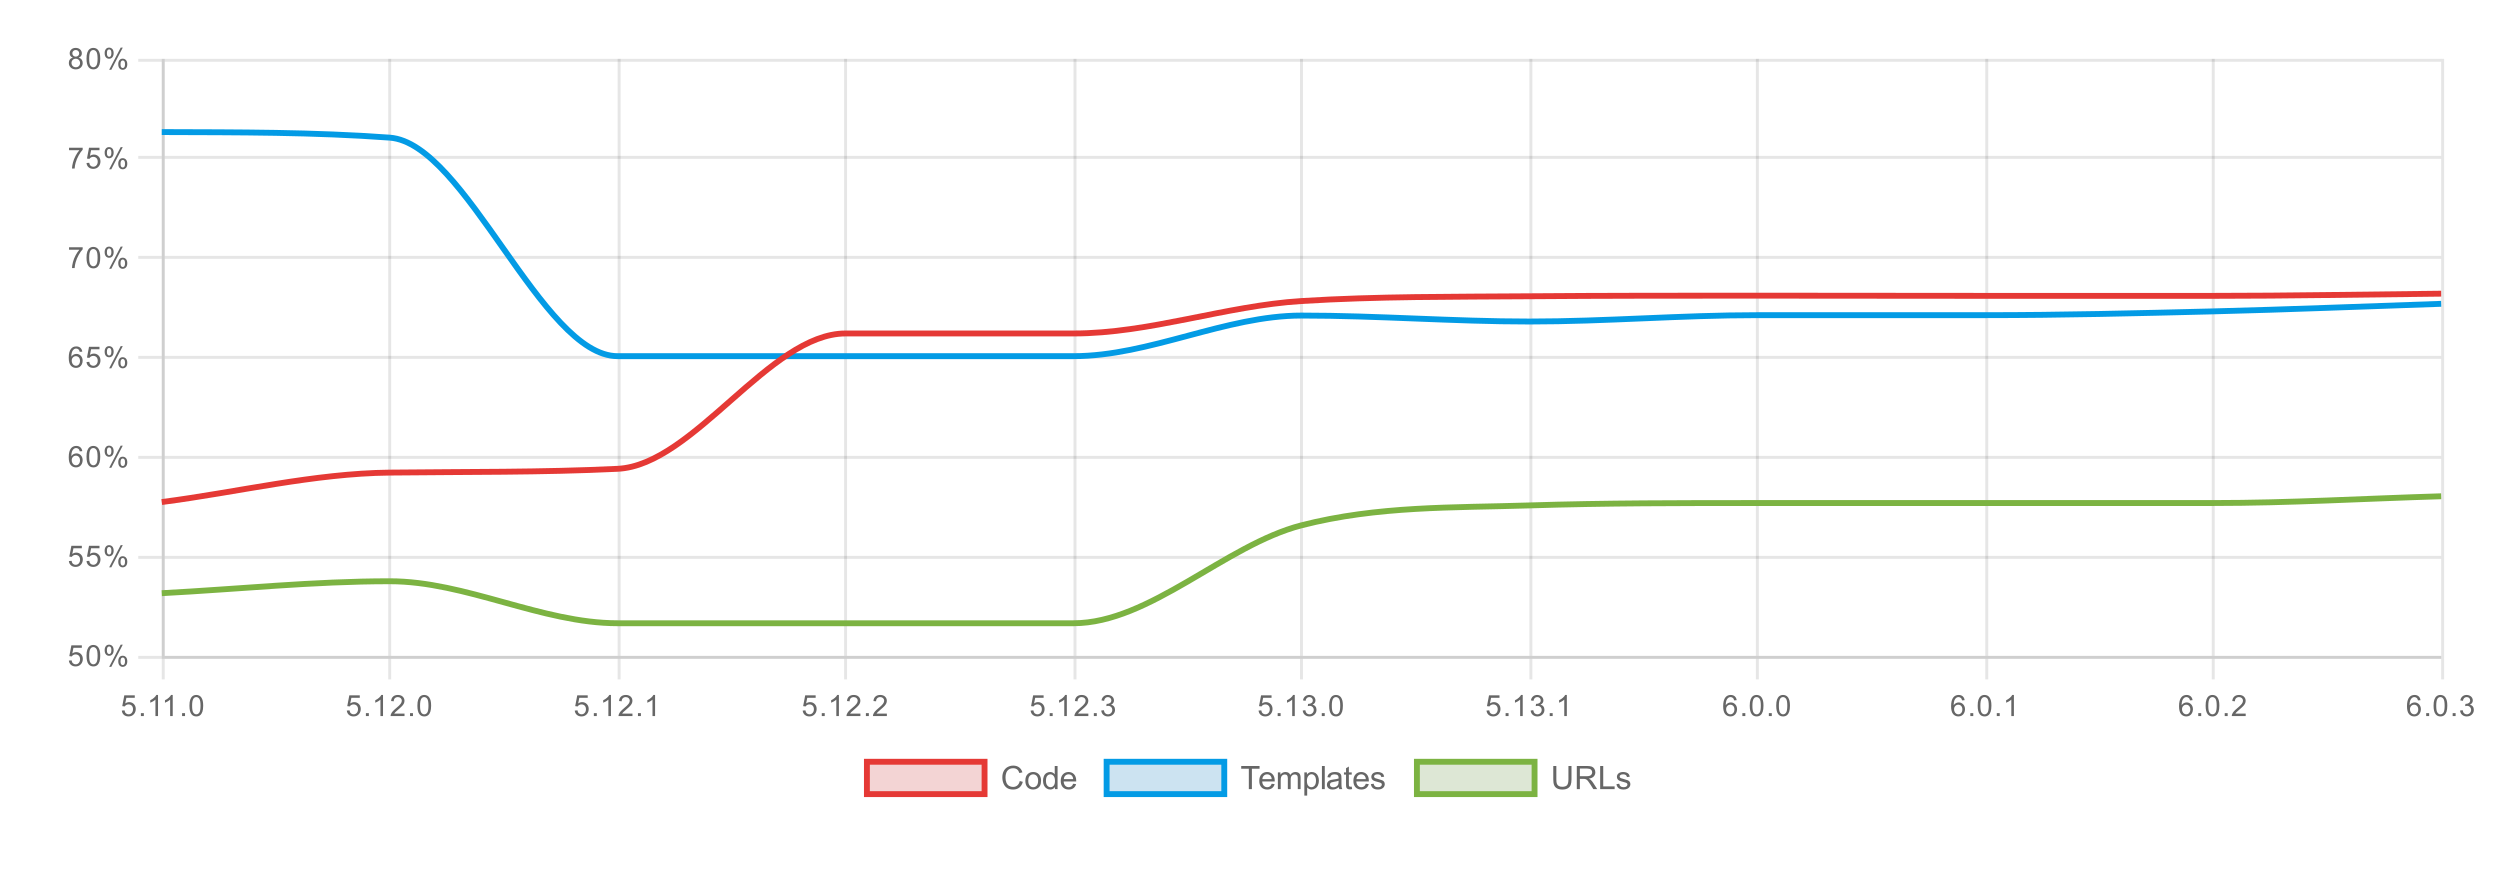 <?xml version="1.0" encoding="UTF-8"?>
<svg xmlns="http://www.w3.org/2000/svg" xmlns:xlink="http://www.w3.org/1999/xlink" width="850pt" height="300pt" viewBox="0 0 850 300" version="1.1">
<defs>
<clipPath id="clip1">
  <path d="M 54 140 L 831 140 L 831 224 L 54 224 Z M 54 140 "/>
</clipPath>
<clipPath id="clip2">
  <path d="M 54 19 L 831 19 L 831 150 L 54 150 Z M 54 19 "/>
</clipPath>
<clipPath id="clip3">
  <path d="M 54 71 L 831 71 L 831 199 L 54 199 Z M 54 71 "/>
</clipPath>
</defs>
<g id="surface6721">
<rect x="0" y="0" width="850" height="300" style="fill:rgb(100%,100%,100%);fill-opacity:1;stroke:none;"/>
<path style="fill:none;stroke-width:1;stroke-linecap:butt;stroke-linejoin:miter;stroke:rgb(0%,0%,0%);stroke-opacity:0.098;stroke-miterlimit:10;" d="M 55.5 20 L 55.5 223 "/>
<path style="fill:none;stroke-width:1;stroke-linecap:butt;stroke-linejoin:miter;stroke:rgb(0%,0%,0%);stroke-opacity:0.098;stroke-miterlimit:10;" d="M 55.5 224 L 55.5 231 "/>
<path style="fill:none;stroke-width:1;stroke-linecap:butt;stroke-linejoin:miter;stroke:rgb(0%,0%,0%);stroke-opacity:0.098;stroke-miterlimit:10;" d="M 132.5 20 L 132.5 223 "/>
<path style="fill:none;stroke-width:1;stroke-linecap:butt;stroke-linejoin:miter;stroke:rgb(0%,0%,0%);stroke-opacity:0.098;stroke-miterlimit:10;" d="M 132.5 224 L 132.5 231 "/>
<path style="fill:none;stroke-width:1;stroke-linecap:butt;stroke-linejoin:miter;stroke:rgb(0%,0%,0%);stroke-opacity:0.098;stroke-miterlimit:10;" d="M 210.5 20 L 210.5 223 "/>
<path style="fill:none;stroke-width:1;stroke-linecap:butt;stroke-linejoin:miter;stroke:rgb(0%,0%,0%);stroke-opacity:0.098;stroke-miterlimit:10;" d="M 210.5 224 L 210.5 231 "/>
<path style="fill:none;stroke-width:1;stroke-linecap:butt;stroke-linejoin:miter;stroke:rgb(0%,0%,0%);stroke-opacity:0.098;stroke-miterlimit:10;" d="M 287.5 20 L 287.5 223 "/>
<path style="fill:none;stroke-width:1;stroke-linecap:butt;stroke-linejoin:miter;stroke:rgb(0%,0%,0%);stroke-opacity:0.098;stroke-miterlimit:10;" d="M 287.5 224 L 287.5 231 "/>
<path style="fill:none;stroke-width:1;stroke-linecap:butt;stroke-linejoin:miter;stroke:rgb(0%,0%,0%);stroke-opacity:0.098;stroke-miterlimit:10;" d="M 365.5 20 L 365.5 223 "/>
<path style="fill:none;stroke-width:1;stroke-linecap:butt;stroke-linejoin:miter;stroke:rgb(0%,0%,0%);stroke-opacity:0.098;stroke-miterlimit:10;" d="M 365.5 224 L 365.5 231 "/>
<path style="fill:none;stroke-width:1;stroke-linecap:butt;stroke-linejoin:miter;stroke:rgb(0%,0%,0%);stroke-opacity:0.098;stroke-miterlimit:10;" d="M 442.5 20 L 442.5 223 "/>
<path style="fill:none;stroke-width:1;stroke-linecap:butt;stroke-linejoin:miter;stroke:rgb(0%,0%,0%);stroke-opacity:0.098;stroke-miterlimit:10;" d="M 442.5 224 L 442.5 231 "/>
<path style="fill:none;stroke-width:1;stroke-linecap:butt;stroke-linejoin:miter;stroke:rgb(0%,0%,0%);stroke-opacity:0.098;stroke-miterlimit:10;" d="M 520.5 20 L 520.5 223 "/>
<path style="fill:none;stroke-width:1;stroke-linecap:butt;stroke-linejoin:miter;stroke:rgb(0%,0%,0%);stroke-opacity:0.098;stroke-miterlimit:10;" d="M 520.5 224 L 520.5 231 "/>
<path style="fill:none;stroke-width:1;stroke-linecap:butt;stroke-linejoin:miter;stroke:rgb(0%,0%,0%);stroke-opacity:0.098;stroke-miterlimit:10;" d="M 597.5 20 L 597.5 223 "/>
<path style="fill:none;stroke-width:1;stroke-linecap:butt;stroke-linejoin:miter;stroke:rgb(0%,0%,0%);stroke-opacity:0.098;stroke-miterlimit:10;" d="M 597.5 224 L 597.5 231 "/>
<path style="fill:none;stroke-width:1;stroke-linecap:butt;stroke-linejoin:miter;stroke:rgb(0%,0%,0%);stroke-opacity:0.098;stroke-miterlimit:10;" d="M 675.5 20 L 675.5 223 "/>
<path style="fill:none;stroke-width:1;stroke-linecap:butt;stroke-linejoin:miter;stroke:rgb(0%,0%,0%);stroke-opacity:0.098;stroke-miterlimit:10;" d="M 675.5 224 L 675.5 231 "/>
<path style="fill:none;stroke-width:1;stroke-linecap:butt;stroke-linejoin:miter;stroke:rgb(0%,0%,0%);stroke-opacity:0.098;stroke-miterlimit:10;" d="M 752.5 20 L 752.5 223 "/>
<path style="fill:none;stroke-width:1;stroke-linecap:butt;stroke-linejoin:miter;stroke:rgb(0%,0%,0%);stroke-opacity:0.098;stroke-miterlimit:10;" d="M 752.5 224 L 752.5 231 "/>
<path style="fill:none;stroke-width:1;stroke-linecap:butt;stroke-linejoin:miter;stroke:rgb(0%,0%,0%);stroke-opacity:0.098;stroke-miterlimit:10;" d="M 830.5 20 L 830.5 223 "/>
<path style="fill:none;stroke-width:1;stroke-linecap:butt;stroke-linejoin:miter;stroke:rgb(0%,0%,0%);stroke-opacity:0.098;stroke-miterlimit:10;" d="M 830.5 224 L 830.5 231 "/>
<path style="fill:none;stroke-width:1;stroke-linecap:butt;stroke-linejoin:miter;stroke:rgb(0%,0%,0%);stroke-opacity:0.098;stroke-miterlimit:10;" d="M 56 223.5 L 830 223.5 "/>
<path style="fill:none;stroke-width:1;stroke-linecap:butt;stroke-linejoin:miter;stroke:rgb(0%,0%,0%);stroke-opacity:0.098;stroke-miterlimit:10;" d="M 47 223.5 L 55 223.5 "/>
<path style="fill:none;stroke-width:1;stroke-linecap:butt;stroke-linejoin:miter;stroke:rgb(0%,0%,0%);stroke-opacity:0.098;stroke-miterlimit:10;" d="M 56 189.5 L 830 189.5 "/>
<path style="fill:none;stroke-width:1;stroke-linecap:butt;stroke-linejoin:miter;stroke:rgb(0%,0%,0%);stroke-opacity:0.098;stroke-miterlimit:10;" d="M 47 189.5 L 55 189.5 "/>
<path style="fill:none;stroke-width:1;stroke-linecap:butt;stroke-linejoin:miter;stroke:rgb(0%,0%,0%);stroke-opacity:0.098;stroke-miterlimit:10;" d="M 56 155.5 L 830 155.5 "/>
<path style="fill:none;stroke-width:1;stroke-linecap:butt;stroke-linejoin:miter;stroke:rgb(0%,0%,0%);stroke-opacity:0.098;stroke-miterlimit:10;" d="M 47 155.5 L 55 155.5 "/>
<path style="fill:none;stroke-width:1;stroke-linecap:butt;stroke-linejoin:miter;stroke:rgb(0%,0%,0%);stroke-opacity:0.098;stroke-miterlimit:10;" d="M 56 121.5 L 830 121.5 "/>
<path style="fill:none;stroke-width:1;stroke-linecap:butt;stroke-linejoin:miter;stroke:rgb(0%,0%,0%);stroke-opacity:0.098;stroke-miterlimit:10;" d="M 47 121.5 L 55 121.5 "/>
<path style="fill:none;stroke-width:1;stroke-linecap:butt;stroke-linejoin:miter;stroke:rgb(0%,0%,0%);stroke-opacity:0.098;stroke-miterlimit:10;" d="M 56 87.5 L 830 87.5 "/>
<path style="fill:none;stroke-width:1;stroke-linecap:butt;stroke-linejoin:miter;stroke:rgb(0%,0%,0%);stroke-opacity:0.098;stroke-miterlimit:10;" d="M 47 87.5 L 55 87.5 "/>
<path style="fill:none;stroke-width:1;stroke-linecap:butt;stroke-linejoin:miter;stroke:rgb(0%,0%,0%);stroke-opacity:0.098;stroke-miterlimit:10;" d="M 56 53.5 L 830 53.5 "/>
<path style="fill:none;stroke-width:1;stroke-linecap:butt;stroke-linejoin:miter;stroke:rgb(0%,0%,0%);stroke-opacity:0.098;stroke-miterlimit:10;" d="M 47 53.5 L 55 53.5 "/>
<path style="fill:none;stroke-width:1;stroke-linecap:butt;stroke-linejoin:miter;stroke:rgb(0%,0%,0%);stroke-opacity:0.098;stroke-miterlimit:10;" d="M 56 20.5 L 830 20.5 "/>
<path style="fill:none;stroke-width:1;stroke-linecap:butt;stroke-linejoin:miter;stroke:rgb(0%,0%,0%);stroke-opacity:0.098;stroke-miterlimit:10;" d="M 47 20.5 L 55 20.5 "/>
<path style="fill-rule:nonzero;fill:rgb(77.647%,15.686%,15.686%);fill-opacity:0.2;stroke-width:2;stroke-linecap:butt;stroke-linejoin:miter;stroke:rgb(89.804%,22.353%,20.784%);stroke-opacity:1;stroke-miterlimit:10;" d="M 294.75 259 L 334.75 259 L 334.75 270 L 294.75 270 Z M 294.75 259 "/>
<path style=" stroke:none;fill-rule:nonzero;fill:rgb(40%,40%,40%);fill-opacity:1;" d="M 346.719 265.551 L 347.758 265.816 C 347.535 266.672 347.145 267.324 346.578 267.773 C 346.008 268.219 345.312 268.441 344.5 268.445 C 343.648 268.441 342.957 268.273 342.426 267.93 C 341.891 267.586 341.488 267.086 341.211 266.43 C 340.934 265.777 340.793 265.07 340.797 264.316 C 340.793 263.496 340.949 262.781 341.266 262.172 C 341.578 261.562 342.027 261.102 342.605 260.781 C 343.184 260.469 343.82 260.309 344.516 260.305 C 345.301 260.309 345.961 260.508 346.5 260.906 C 347.035 261.309 347.41 261.875 347.625 262.598 L 346.598 262.84 C 346.41 262.27 346.145 261.855 345.801 261.59 C 345.449 261.332 345.016 261.199 344.492 261.195 C 343.887 261.199 343.379 261.344 342.977 261.633 C 342.566 261.922 342.281 262.312 342.117 262.801 C 341.949 263.289 341.867 263.793 341.871 264.312 C 341.867 264.984 341.965 265.57 342.164 266.066 C 342.355 266.566 342.66 266.938 343.074 267.184 C 343.484 267.434 343.93 267.559 344.414 267.555 C 344.996 267.559 345.488 267.391 345.895 267.051 C 346.293 266.719 346.57 266.219 346.719 265.551 Z M 348.617 265.461 C 348.613 264.406 348.906 263.625 349.496 263.113 C 349.984 262.695 350.582 262.484 351.289 262.48 C 352.07 262.484 352.711 262.738 353.211 263.25 C 353.707 263.766 353.957 264.477 353.961 265.379 C 353.957 266.117 353.848 266.695 353.629 267.113 C 353.406 267.535 353.082 267.863 352.664 268.094 C 352.242 268.328 351.785 268.441 351.289 268.441 C 350.488 268.441 349.844 268.188 349.355 267.676 C 348.859 267.164 348.613 266.426 348.617 265.461 Z M 349.609 265.461 C 349.609 266.191 349.766 266.738 350.086 267.102 C 350.402 267.469 350.805 267.652 351.289 267.648 C 351.766 267.652 352.164 267.469 352.484 267.102 C 352.801 266.738 352.961 266.18 352.965 265.43 C 352.961 264.727 352.801 264.195 352.484 263.828 C 352.16 263.469 351.762 263.285 351.289 263.281 C 350.805 263.285 350.402 263.465 350.086 263.824 C 349.766 264.184 349.609 264.73 349.609 265.461 Z M 358.676 268.312 L 358.676 267.594 C 358.309 268.16 357.777 268.441 357.082 268.441 C 356.621 268.441 356.203 268.316 355.824 268.066 C 355.441 267.816 355.145 267.469 354.938 267.016 C 354.727 266.57 354.625 266.051 354.625 265.465 C 354.625 264.898 354.719 264.383 354.91 263.918 C 355.098 263.453 355.383 263.098 355.766 262.852 C 356.145 262.605 356.57 262.484 357.039 262.48 C 357.383 262.484 357.688 262.555 357.957 262.699 C 358.223 262.844 358.441 263.035 358.609 263.266 L 358.609 260.438 L 359.574 260.438 L 359.574 268.312 Z M 355.621 265.465 C 355.621 266.199 355.773 266.746 356.082 267.105 C 356.387 267.469 356.75 267.652 357.172 267.648 C 357.59 267.652 357.949 267.477 358.246 267.129 C 358.543 266.785 358.691 266.258 358.691 265.547 C 358.691 264.766 358.539 264.195 358.238 263.828 C 357.938 263.469 357.566 263.285 357.129 263.281 C 356.695 263.285 356.336 263.461 356.051 263.809 C 355.762 264.16 355.621 264.711 355.621 265.465 Z M 364.879 266.477 L 365.879 266.598 C 365.719 267.188 365.426 267.641 365 267.961 C 364.574 268.281 364.031 268.441 363.371 268.441 C 362.531 268.441 361.867 268.188 361.383 267.672 C 360.891 267.16 360.648 266.438 360.652 265.508 C 360.648 264.551 360.895 263.809 361.395 263.277 C 361.887 262.75 362.527 262.484 363.316 262.48 C 364.074 262.484 364.699 262.742 365.184 263.262 C 365.668 263.781 365.91 264.512 365.91 265.449 C 365.91 265.508 365.906 265.594 365.906 265.707 L 361.652 265.707 C 361.684 266.336 361.863 266.816 362.184 267.148 C 362.5 267.484 362.895 267.652 363.375 267.648 C 363.727 267.652 364.031 267.559 364.281 267.367 C 364.531 267.184 364.73 266.887 364.879 266.477 Z M 361.707 264.914 L 364.891 264.914 C 364.848 264.434 364.723 264.074 364.523 263.832 C 364.211 263.461 363.812 263.273 363.328 263.273 C 362.879 263.273 362.508 263.422 362.207 263.719 C 361.902 264.016 361.734 264.414 361.707 264.914 Z M 340.25 258.355 "/>
<path style="fill-rule:nonzero;fill:rgb(0.784%,46.667%,74.118%);fill-opacity:0.2;stroke-width:2;stroke-linecap:butt;stroke-linejoin:miter;stroke:rgb(1.176%,60.784%,89.804%);stroke-opacity:1;stroke-miterlimit:10;" d="M 376.25 259 L 416.25 259 L 416.25 270 L 376.25 270 Z M 376.25 259 "/>
<path style=" stroke:none;fill-rule:nonzero;fill:rgb(40%,40%,40%);fill-opacity:1;" d="M 424.602 268.312 L 424.602 261.367 L 422.008 261.367 L 422.008 260.438 L 428.25 260.438 L 428.25 261.367 L 425.645 261.367 L 425.645 268.312 Z M 432.379 266.477 L 433.379 266.598 C 433.219 267.188 432.926 267.641 432.5 267.961 C 432.074 268.281 431.531 268.441 430.871 268.441 C 430.031 268.441 429.367 268.188 428.883 267.672 C 428.391 267.16 428.148 266.438 428.152 265.508 C 428.148 264.551 428.395 263.809 428.895 263.277 C 429.387 262.75 430.027 262.484 430.816 262.48 C 431.574 262.484 432.199 262.742 432.684 263.262 C 433.168 263.781 433.41 264.512 433.41 265.449 C 433.41 265.508 433.406 265.594 433.406 265.707 L 429.152 265.707 C 429.184 266.336 429.363 266.816 429.684 267.148 C 430 267.484 430.395 267.652 430.875 267.648 C 431.227 267.652 431.531 267.559 431.781 267.367 C 432.031 267.184 432.23 266.887 432.379 266.477 Z M 429.207 264.914 L 432.391 264.914 C 432.348 264.434 432.223 264.074 432.023 263.832 C 431.711 263.461 431.312 263.273 430.828 263.273 C 430.379 263.273 430.008 263.422 429.707 263.719 C 429.402 264.016 429.234 264.414 429.207 264.914 Z M 434.477 268.312 L 434.477 262.609 L 435.34 262.609 L 435.34 263.41 C 435.516 263.133 435.754 262.906 436.055 262.734 C 436.348 262.566 436.688 262.484 437.07 262.48 C 437.488 262.484 437.836 262.57 438.109 262.746 C 438.379 262.922 438.566 263.168 438.68 263.477 C 439.129 262.816 439.719 262.484 440.441 262.48 C 441.004 262.484 441.438 262.641 441.746 262.949 C 442.047 263.266 442.199 263.746 442.203 264.398 L 442.203 268.312 L 441.242 268.312 L 441.242 264.719 C 441.238 264.336 441.207 264.059 441.148 263.887 C 441.082 263.719 440.969 263.578 440.809 263.473 C 440.641 263.371 440.445 263.32 440.227 263.316 C 439.82 263.32 439.488 263.453 439.227 263.719 C 438.961 263.984 438.828 264.414 438.832 265 L 438.832 268.312 L 437.863 268.312 L 437.863 264.605 C 437.863 264.18 437.781 263.859 437.625 263.641 C 437.465 263.43 437.211 263.32 436.855 263.316 C 436.582 263.32 436.328 263.391 436.098 263.531 C 435.867 263.676 435.699 263.887 435.598 264.16 C 435.488 264.438 435.438 264.836 435.441 265.352 L 435.441 268.312 Z M 443.477 270.5 L 443.477 262.609 L 444.355 262.609 L 444.355 263.352 C 444.562 263.062 444.797 262.844 445.059 262.699 C 445.32 262.555 445.637 262.484 446.012 262.48 C 446.496 262.484 446.926 262.609 447.301 262.855 C 447.672 263.109 447.953 263.461 448.141 263.918 C 448.328 264.375 448.422 264.875 448.426 265.418 C 448.422 266.004 448.316 266.531 448.109 266.996 C 447.898 267.465 447.594 267.824 447.199 268.07 C 446.797 268.32 446.379 268.441 445.941 268.441 C 445.617 268.441 445.328 268.375 445.07 268.238 C 444.812 268.102 444.602 267.93 444.441 267.723 L 444.441 270.5 Z M 444.352 265.492 C 444.348 266.23 444.496 266.773 444.797 267.121 C 445.09 267.477 445.449 267.652 445.875 267.648 C 446.301 267.652 446.668 267.469 446.977 267.102 C 447.281 266.738 447.438 266.176 447.438 265.414 C 447.438 264.688 447.285 264.145 446.988 263.781 C 446.688 263.422 446.332 263.238 445.918 263.238 C 445.504 263.238 445.141 263.434 444.824 263.816 C 444.508 264.203 444.348 264.762 444.352 265.492 Z M 449.453 268.312 L 449.453 260.438 L 450.422 260.438 L 450.422 268.312 Z M 455.195 267.609 C 454.836 267.914 454.492 268.129 454.164 268.254 C 453.832 268.379 453.477 268.441 453.098 268.441 C 452.469 268.441 451.988 268.289 451.652 267.984 C 451.316 267.68 451.148 267.289 451.148 266.809 C 451.148 266.531 451.211 266.277 451.336 266.043 C 451.461 265.816 451.625 265.629 451.836 265.488 C 452.039 265.348 452.273 265.242 452.531 265.172 C 452.719 265.121 453.004 265.074 453.391 265.023 C 454.168 264.938 454.742 264.824 455.117 264.691 C 455.117 264.559 455.121 264.477 455.121 264.441 C 455.121 264.047 455.027 263.77 454.848 263.609 C 454.598 263.395 454.23 263.285 453.746 263.281 C 453.289 263.285 452.953 263.363 452.738 263.52 C 452.52 263.68 452.359 263.961 452.258 264.363 L 451.312 264.234 C 451.398 263.832 451.539 263.508 451.738 263.258 C 451.934 263.012 452.219 262.82 452.594 262.684 C 452.965 262.551 453.395 262.484 453.887 262.48 C 454.371 262.484 454.77 262.539 455.074 262.652 C 455.379 262.77 455.602 262.914 455.746 263.086 C 455.887 263.258 455.988 263.477 456.047 263.742 C 456.078 263.906 456.094 264.203 456.094 264.633 L 456.094 265.922 C 456.094 266.82 456.113 267.391 456.156 267.629 C 456.195 267.867 456.277 268.094 456.398 268.312 L 455.391 268.312 C 455.289 268.113 455.223 267.879 455.195 267.609 Z M 455.117 265.449 C 454.762 265.594 454.238 265.715 453.539 265.816 C 453.141 265.875 452.855 265.941 452.691 266.012 C 452.523 266.086 452.398 266.191 452.312 266.324 C 452.223 266.465 452.18 266.617 452.18 266.781 C 452.18 267.043 452.277 267.258 452.473 267.426 C 452.668 267.602 452.953 267.688 453.328 267.684 C 453.699 267.688 454.027 267.605 454.32 267.441 C 454.609 267.281 454.824 267.059 454.961 266.77 C 455.062 266.559 455.113 266.234 455.117 265.805 Z M 459.586 267.449 L 459.727 268.301 C 459.453 268.355 459.207 268.383 458.996 268.387 C 458.641 268.383 458.371 268.332 458.18 268.223 C 457.984 268.113 457.848 267.965 457.77 267.785 C 457.691 267.605 457.652 267.227 457.652 266.641 L 457.652 263.359 L 456.945 263.359 L 456.945 262.609 L 457.652 262.609 L 457.652 261.195 L 458.613 260.617 L 458.613 262.609 L 459.586 262.609 L 459.586 263.359 L 458.613 263.359 L 458.613 266.695 C 458.613 266.973 458.629 267.152 458.664 267.227 C 458.695 267.309 458.75 267.371 458.828 267.414 C 458.902 267.465 459.012 267.488 459.16 267.484 C 459.266 267.488 459.41 267.477 459.586 267.449 Z M 464.379 266.477 L 465.379 266.598 C 465.219 267.188 464.926 267.641 464.5 267.961 C 464.074 268.281 463.531 268.441 462.871 268.441 C 462.031 268.441 461.367 268.188 460.883 267.672 C 460.391 267.16 460.148 266.438 460.152 265.508 C 460.148 264.551 460.395 263.809 460.895 263.277 C 461.387 262.75 462.027 262.484 462.816 262.48 C 463.574 262.484 464.199 262.742 464.684 263.262 C 465.168 263.781 465.41 264.512 465.41 265.449 C 465.41 265.508 465.406 265.594 465.406 265.707 L 461.152 265.707 C 461.184 266.336 461.363 266.816 461.684 267.148 C 462 267.484 462.395 267.652 462.875 267.648 C 463.227 267.652 463.531 267.559 463.781 267.367 C 464.031 267.184 464.23 266.887 464.379 266.477 Z M 461.207 264.914 L 464.391 264.914 C 464.348 264.434 464.223 264.074 464.023 263.832 C 463.711 263.461 463.312 263.273 462.828 263.273 C 462.379 263.273 462.008 263.422 461.707 263.719 C 461.402 264.016 461.234 264.414 461.207 264.914 Z M 466.09 266.609 L 467.043 266.461 C 467.094 266.844 467.242 267.141 467.492 267.344 C 467.734 267.551 468.078 267.652 468.523 267.648 C 468.961 267.652 469.289 267.562 469.508 267.379 C 469.719 267.199 469.828 266.984 469.832 266.738 C 469.828 266.523 469.734 266.352 469.547 266.223 C 469.414 266.141 469.082 266.031 468.559 265.895 C 467.848 265.719 467.355 265.562 467.082 265.43 C 466.805 265.301 466.598 265.121 466.461 264.891 C 466.316 264.66 466.246 264.406 466.25 264.125 C 466.246 263.871 466.305 263.637 466.422 263.418 C 466.535 263.207 466.695 263.023 466.898 262.875 C 467.047 262.766 467.25 262.676 467.512 262.598 C 467.77 262.523 468.051 262.484 468.352 262.48 C 468.797 262.484 469.188 262.547 469.527 262.676 C 469.863 262.805 470.113 262.98 470.277 263.199 C 470.438 263.422 470.547 263.715 470.609 264.078 L 469.664 264.211 C 469.621 263.918 469.496 263.691 469.293 263.523 C 469.086 263.359 468.793 263.273 468.418 263.273 C 467.973 263.273 467.656 263.348 467.469 263.496 C 467.273 263.645 467.18 263.816 467.184 264.012 C 467.18 264.137 467.219 264.25 467.301 264.348 C 467.379 264.453 467.504 264.539 467.672 264.605 C 467.766 264.645 468.051 264.727 468.527 264.852 C 469.211 265.039 469.688 265.191 469.957 265.305 C 470.227 265.422 470.438 265.59 470.594 265.809 C 470.746 266.035 470.824 266.309 470.824 266.637 C 470.824 266.961 470.73 267.266 470.543 267.547 C 470.355 267.832 470.082 268.051 469.73 268.207 C 469.371 268.363 468.973 268.441 468.527 268.441 C 467.785 268.441 467.219 268.289 466.832 267.98 C 466.441 267.672 466.195 267.215 466.09 266.609 Z M 421.75 258.355 "/>
<path style="fill-rule:nonzero;fill:rgb(33.333%,54.51%,18.431%);fill-opacity:0.2;stroke-width:2;stroke-linecap:butt;stroke-linejoin:miter;stroke:rgb(48.627%,70.196%,25.882%);stroke-opacity:1;stroke-miterlimit:10;" d="M 481.75 259 L 521.75 259 L 521.75 270 L 481.75 270 Z M 481.75 259 "/>
<path style=" stroke:none;fill-rule:nonzero;fill:rgb(40%,40%,40%);fill-opacity:1;" d="M 533.266 260.438 L 534.309 260.438 L 534.309 264.988 C 534.305 265.785 534.215 266.414 534.039 266.875 C 533.855 267.344 533.531 267.719 533.066 268.008 C 532.598 268.297 531.984 268.441 531.23 268.445 C 530.488 268.441 529.887 268.316 529.418 268.066 C 528.949 267.812 528.613 267.445 528.414 266.961 C 528.211 266.48 528.109 265.824 528.113 264.988 L 528.113 260.438 L 529.156 260.438 L 529.156 264.984 C 529.152 265.668 529.219 266.172 529.348 266.496 C 529.473 266.82 529.691 267.07 530.004 267.246 C 530.312 267.422 530.691 267.512 531.141 267.508 C 531.906 267.512 532.449 267.336 532.777 266.988 C 533.098 266.641 533.262 265.973 533.266 264.984 Z M 536.113 268.312 L 536.113 260.438 L 539.605 260.438 C 540.305 260.438 540.84 260.512 541.207 260.652 C 541.57 260.797 541.863 261.047 542.082 261.402 C 542.301 261.762 542.41 262.156 542.41 262.586 C 542.41 263.148 542.227 263.617 541.867 264 C 541.5 264.383 540.941 264.629 540.191 264.73 C 540.465 264.867 540.676 264.996 540.82 265.121 C 541.121 265.402 541.41 265.75 541.684 266.168 L 543.055 268.312 L 541.742 268.312 L 540.703 266.676 C 540.395 266.207 540.145 265.844 539.949 265.59 C 539.754 265.344 539.578 265.168 539.422 265.066 C 539.266 264.965 539.105 264.895 538.945 264.852 C 538.824 264.832 538.633 264.82 538.367 264.816 L 537.156 264.816 L 537.156 268.312 Z M 537.156 263.914 L 539.398 263.914 C 539.871 263.918 540.242 263.867 540.512 263.766 C 540.781 263.668 540.984 263.512 541.125 263.293 C 541.262 263.078 541.332 262.844 541.336 262.586 C 541.332 262.219 541.195 261.91 540.93 261.668 C 540.656 261.43 540.23 261.312 539.648 261.309 L 537.156 261.309 Z M 544.055 268.312 L 544.055 260.438 L 545.098 260.438 L 545.098 267.383 L 548.977 267.383 L 548.977 268.312 Z M 549.59 266.609 L 550.543 266.461 C 550.594 266.844 550.742 267.141 550.992 267.344 C 551.234 267.551 551.578 267.652 552.023 267.648 C 552.461 267.652 552.789 267.562 553.008 267.379 C 553.219 267.199 553.328 266.984 553.332 266.738 C 553.328 266.523 553.234 266.352 553.047 266.223 C 552.914 266.141 552.582 266.031 552.059 265.895 C 551.348 265.719 550.855 265.562 550.582 265.43 C 550.305 265.301 550.098 265.121 549.961 264.891 C 549.816 264.66 549.746 264.406 549.75 264.125 C 549.746 263.871 549.805 263.637 549.922 263.418 C 550.035 263.207 550.195 263.023 550.398 262.875 C 550.547 262.766 550.75 262.676 551.012 262.598 C 551.27 262.523 551.551 262.484 551.852 262.48 C 552.297 262.484 552.688 262.547 553.027 262.676 C 553.363 262.805 553.613 262.98 553.777 263.199 C 553.938 263.422 554.047 263.715 554.109 264.078 L 553.164 264.211 C 553.121 263.918 552.996 263.691 552.793 263.523 C 552.586 263.359 552.293 263.273 551.918 263.273 C 551.473 263.273 551.156 263.348 550.969 263.496 C 550.773 263.645 550.68 263.816 550.684 264.012 C 550.68 264.137 550.719 264.25 550.801 264.348 C 550.879 264.453 551.004 264.539 551.172 264.605 C 551.266 264.645 551.551 264.727 552.027 264.852 C 552.711 265.039 553.188 265.191 553.457 265.305 C 553.727 265.422 553.938 265.59 554.094 265.809 C 554.246 266.035 554.324 266.309 554.324 266.637 C 554.324 266.961 554.23 267.266 554.043 267.547 C 553.855 267.832 553.582 268.051 553.23 268.207 C 552.871 268.363 552.473 268.441 552.027 268.441 C 551.285 268.441 550.719 268.289 550.332 267.98 C 549.941 267.672 549.695 267.215 549.59 266.609 Z M 527.25 258.355 "/>
<path style="fill:none;stroke-width:1;stroke-linecap:butt;stroke-linejoin:miter;stroke:rgb(0%,0%,0%);stroke-opacity:0.098;stroke-miterlimit:10;" d="M 55 223.5 L 831 223.5 "/>
<path style=" stroke:none;fill-rule:nonzero;fill:rgb(40%,40%,40%);fill-opacity:1;" d="M 41.414 241.594 L 42.336 241.516 C 42.406 241.969 42.562 242.305 42.812 242.527 C 43.059 242.758 43.359 242.871 43.715 242.867 C 44.137 242.871 44.496 242.711 44.789 242.391 C 45.078 242.07 45.223 241.648 45.227 241.121 C 45.223 240.621 45.082 240.227 44.805 239.934 C 44.52 239.648 44.152 239.504 43.699 239.5 C 43.414 239.504 43.16 239.566 42.934 239.691 C 42.707 239.82 42.527 239.988 42.398 240.191 L 41.57 240.086 L 42.266 236.406 L 45.824 236.406 L 45.824 237.25 L 42.969 237.25 L 42.582 239.172 C 43.012 238.875 43.461 238.723 43.934 238.723 C 44.555 238.723 45.082 238.941 45.516 239.375 C 45.941 239.809 46.156 240.363 46.16 241.043 C 46.156 241.691 45.969 242.254 45.594 242.723 C 45.133 243.301 44.504 243.586 43.715 243.59 C 43.059 243.586 42.527 243.406 42.121 243.043 C 41.707 242.68 41.473 242.195 41.414 241.594 Z M 47.906 243.469 L 47.906 242.469 L 48.91 242.469 L 48.91 243.469 Z M 53.727 243.469 L 52.848 243.469 L 52.848 237.867 C 52.637 238.07 52.359 238.273 52.016 238.477 C 51.672 238.68 51.363 238.832 51.09 238.93 L 51.09 238.078 C 51.582 237.848 52.012 237.57 52.379 237.238 C 52.746 236.914 53.004 236.594 53.16 236.281 L 53.727 236.281 Z M 58.727 243.469 L 57.848 243.469 L 57.848 237.867 C 57.637 238.07 57.359 238.273 57.016 238.477 C 56.672 238.68 56.363 238.832 56.09 238.93 L 56.09 238.078 C 56.582 237.848 57.012 237.57 57.379 237.238 C 57.746 236.914 58.004 236.594 58.16 236.281 L 58.727 236.281 Z M 61.906 243.469 L 61.906 242.469 L 62.91 242.469 L 62.91 243.469 Z M 64.414 239.938 C 64.41 239.094 64.496 238.414 64.676 237.895 C 64.848 237.383 65.109 236.984 65.453 236.703 C 65.797 236.426 66.227 236.285 66.75 236.281 C 67.129 236.285 67.465 236.363 67.758 236.516 C 68.047 236.672 68.289 236.895 68.477 237.184 C 68.664 237.477 68.812 237.832 68.922 238.246 C 69.027 238.668 69.078 239.23 69.082 239.938 C 69.078 240.781 68.992 241.461 68.824 241.973 C 68.648 242.492 68.391 242.891 68.051 243.168 C 67.703 243.449 67.27 243.586 66.75 243.59 C 66.055 243.586 65.516 243.34 65.125 242.848 C 64.648 242.254 64.41 241.285 64.414 239.938 Z M 65.32 239.938 C 65.316 241.117 65.453 241.898 65.73 242.285 C 66.004 242.676 66.344 242.871 66.75 242.867 C 67.148 242.871 67.488 242.676 67.766 242.281 C 68.039 241.895 68.176 241.113 68.18 239.938 C 68.176 238.762 68.039 237.98 67.766 237.59 C 67.488 237.207 67.145 237.012 66.738 237.008 C 66.332 237.012 66.012 237.184 65.773 237.523 C 65.469 237.961 65.316 238.766 65.32 239.938 Z M 41 234.414 "/>
<path style=" stroke:none;fill-rule:nonzero;fill:rgb(40%,40%,40%);fill-opacity:1;" d="M 117.914 241.594 L 118.836 241.516 C 118.906 241.969 119.062 242.305 119.312 242.527 C 119.559 242.758 119.859 242.871 120.215 242.867 C 120.637 242.871 120.996 242.711 121.289 242.391 C 121.578 242.07 121.723 241.648 121.727 241.121 C 121.723 240.621 121.582 240.227 121.305 239.934 C 121.02 239.648 120.652 239.504 120.199 239.5 C 119.914 239.504 119.66 239.566 119.434 239.691 C 119.207 239.82 119.027 239.988 118.898 240.191 L 118.07 240.086 L 118.766 236.406 L 122.324 236.406 L 122.324 237.25 L 119.469 237.25 L 119.082 239.172 C 119.512 238.875 119.961 238.723 120.434 238.723 C 121.055 238.723 121.582 238.941 122.016 239.375 C 122.441 239.809 122.656 240.363 122.66 241.043 C 122.656 241.691 122.469 242.254 122.094 242.723 C 121.633 243.301 121.004 243.586 120.215 243.59 C 119.559 243.586 119.027 243.406 118.621 243.043 C 118.207 242.68 117.973 242.195 117.914 241.594 Z M 124.406 243.469 L 124.406 242.469 L 125.41 242.469 L 125.41 243.469 Z M 130.227 243.469 L 129.348 243.469 L 129.348 237.867 C 129.137 238.07 128.859 238.273 128.516 238.477 C 128.172 238.68 127.863 238.832 127.59 238.93 L 127.59 238.078 C 128.082 237.848 128.512 237.57 128.879 237.238 C 129.246 236.914 129.504 236.594 129.66 236.281 L 130.227 236.281 Z M 137.535 242.625 L 137.535 243.469 L 132.805 243.469 C 132.797 243.258 132.828 243.055 132.906 242.859 C 133.023 242.539 133.219 242.223 133.484 241.906 C 133.75 241.598 134.133 241.234 134.633 240.82 C 135.41 240.188 135.934 239.684 136.211 239.309 C 136.48 238.934 136.617 238.582 136.621 238.25 C 136.617 237.902 136.492 237.609 136.246 237.367 C 135.996 237.133 135.672 237.012 135.273 237.008 C 134.848 237.012 134.512 237.141 134.258 237.391 C 134 237.648 133.871 238 133.871 238.445 L 132.969 238.352 C 133.031 237.68 133.262 237.164 133.668 236.812 C 134.066 236.461 134.609 236.285 135.293 236.281 C 135.977 236.285 136.52 236.477 136.922 236.852 C 137.32 237.234 137.52 237.707 137.523 238.27 C 137.52 238.559 137.461 238.84 137.348 239.113 C 137.227 239.395 137.035 239.684 136.766 239.988 C 136.492 240.293 136.039 240.715 135.41 241.246 C 134.879 241.691 134.539 241.992 134.395 242.148 C 134.242 242.309 134.121 242.465 134.023 242.625 Z M 139.406 243.469 L 139.406 242.469 L 140.41 242.469 L 140.41 243.469 Z M 141.914 239.938 C 141.91 239.094 141.996 238.414 142.176 237.895 C 142.348 237.383 142.609 236.984 142.953 236.703 C 143.297 236.426 143.727 236.285 144.25 236.281 C 144.629 236.285 144.965 236.363 145.258 236.516 C 145.547 236.672 145.789 236.895 145.977 237.184 C 146.164 237.477 146.312 237.832 146.422 238.246 C 146.527 238.668 146.578 239.23 146.582 239.938 C 146.578 240.781 146.492 241.461 146.324 241.973 C 146.148 242.492 145.891 242.891 145.551 243.168 C 145.203 243.449 144.77 243.586 144.25 243.59 C 143.555 243.586 143.016 243.34 142.625 242.848 C 142.148 242.254 141.91 241.285 141.914 239.938 Z M 142.82 239.938 C 142.816 241.117 142.953 241.898 143.23 242.285 C 143.504 242.676 143.844 242.871 144.25 242.867 C 144.648 242.871 144.988 242.676 145.266 242.281 C 145.539 241.895 145.676 241.113 145.68 239.938 C 145.676 238.762 145.539 237.98 145.266 237.59 C 144.988 237.207 144.645 237.012 144.238 237.008 C 143.832 237.012 143.512 237.184 143.273 237.523 C 142.969 237.961 142.816 238.766 142.82 239.938 Z M 117.5 234.414 "/>
<path style=" stroke:none;fill-rule:nonzero;fill:rgb(40%,40%,40%);fill-opacity:1;" d="M 195.414 241.594 L 196.336 241.516 C 196.406 241.969 196.562 242.305 196.812 242.527 C 197.059 242.758 197.359 242.871 197.715 242.867 C 198.137 242.871 198.496 242.711 198.789 242.391 C 199.078 242.07 199.223 241.648 199.227 241.121 C 199.223 240.621 199.082 240.227 198.805 239.934 C 198.52 239.648 198.152 239.504 197.699 239.5 C 197.414 239.504 197.16 239.566 196.934 239.691 C 196.707 239.82 196.527 239.988 196.398 240.191 L 195.57 240.086 L 196.266 236.406 L 199.824 236.406 L 199.824 237.25 L 196.969 237.25 L 196.582 239.172 C 197.012 238.875 197.461 238.723 197.934 238.723 C 198.555 238.723 199.082 238.941 199.516 239.375 C 199.941 239.809 200.156 240.363 200.16 241.043 C 200.156 241.691 199.969 242.254 199.594 242.723 C 199.133 243.301 198.504 243.586 197.715 243.59 C 197.059 243.586 196.527 243.406 196.121 243.043 C 195.707 242.68 195.473 242.195 195.414 241.594 Z M 201.906 243.469 L 201.906 242.469 L 202.91 242.469 L 202.91 243.469 Z M 207.727 243.469 L 206.848 243.469 L 206.848 237.867 C 206.637 238.07 206.359 238.273 206.016 238.477 C 205.672 238.68 205.363 238.832 205.09 238.93 L 205.09 238.078 C 205.582 237.848 206.012 237.57 206.379 237.238 C 206.746 236.914 207.004 236.594 207.16 236.281 L 207.727 236.281 Z M 215.035 242.625 L 215.035 243.469 L 210.305 243.469 C 210.297 243.258 210.328 243.055 210.406 242.859 C 210.523 242.539 210.719 242.223 210.984 241.906 C 211.25 241.598 211.633 241.234 212.133 240.82 C 212.91 240.188 213.434 239.684 213.711 239.309 C 213.98 238.934 214.117 238.582 214.121 238.25 C 214.117 237.902 213.992 237.609 213.746 237.367 C 213.496 237.133 213.172 237.012 212.773 237.008 C 212.348 237.012 212.012 237.141 211.758 237.391 C 211.5 237.648 211.371 238 211.371 238.445 L 210.469 238.352 C 210.531 237.68 210.762 237.164 211.168 236.812 C 211.566 236.461 212.109 236.285 212.793 236.281 C 213.477 236.285 214.02 236.477 214.422 236.852 C 214.82 237.234 215.02 237.707 215.023 238.27 C 215.02 238.559 214.961 238.84 214.848 239.113 C 214.727 239.395 214.535 239.684 214.266 239.988 C 213.992 240.293 213.539 240.715 212.91 241.246 C 212.379 241.691 212.039 241.992 211.895 242.148 C 211.742 242.309 211.621 242.465 211.523 242.625 Z M 216.906 243.469 L 216.906 242.469 L 217.91 242.469 L 217.91 243.469 Z M 222.727 243.469 L 221.848 243.469 L 221.848 237.867 C 221.637 238.07 221.359 238.273 221.016 238.477 C 220.672 238.68 220.363 238.832 220.09 238.93 L 220.09 238.078 C 220.582 237.848 221.012 237.57 221.379 237.238 C 221.746 236.914 222.004 236.594 222.16 236.281 L 222.727 236.281 Z M 195 234.414 "/>
<path style=" stroke:none;fill-rule:nonzero;fill:rgb(40%,40%,40%);fill-opacity:1;" d="M 272.914 241.594 L 273.836 241.516 C 273.906 241.969 274.062 242.305 274.312 242.527 C 274.559 242.758 274.859 242.871 275.215 242.867 C 275.637 242.871 275.996 242.711 276.289 242.391 C 276.578 242.07 276.723 241.648 276.727 241.121 C 276.723 240.621 276.582 240.227 276.305 239.934 C 276.02 239.648 275.652 239.504 275.199 239.5 C 274.914 239.504 274.66 239.566 274.434 239.691 C 274.207 239.82 274.027 239.988 273.898 240.191 L 273.07 240.086 L 273.766 236.406 L 277.324 236.406 L 277.324 237.25 L 274.469 237.25 L 274.082 239.172 C 274.512 238.875 274.961 238.723 275.434 238.723 C 276.055 238.723 276.582 238.941 277.016 239.375 C 277.441 239.809 277.656 240.363 277.66 241.043 C 277.656 241.691 277.469 242.254 277.094 242.723 C 276.633 243.301 276.004 243.586 275.215 243.59 C 274.559 243.586 274.027 243.406 273.621 243.043 C 273.207 242.68 272.973 242.195 272.914 241.594 Z M 279.406 243.469 L 279.406 242.469 L 280.41 242.469 L 280.41 243.469 Z M 285.227 243.469 L 284.348 243.469 L 284.348 237.867 C 284.137 238.07 283.859 238.273 283.516 238.477 C 283.172 238.68 282.863 238.832 282.59 238.93 L 282.59 238.078 C 283.082 237.848 283.512 237.57 283.879 237.238 C 284.246 236.914 284.504 236.594 284.66 236.281 L 285.227 236.281 Z M 292.535 242.625 L 292.535 243.469 L 287.805 243.469 C 287.797 243.258 287.828 243.055 287.906 242.859 C 288.023 242.539 288.219 242.223 288.484 241.906 C 288.75 241.598 289.133 241.234 289.633 240.82 C 290.41 240.188 290.934 239.684 291.211 239.309 C 291.48 238.934 291.617 238.582 291.621 238.25 C 291.617 237.902 291.492 237.609 291.246 237.367 C 290.996 237.133 290.672 237.012 290.273 237.008 C 289.848 237.012 289.512 237.141 289.258 237.391 C 289 237.648 288.871 238 288.871 238.445 L 287.969 238.352 C 288.031 237.68 288.262 237.164 288.668 236.812 C 289.066 236.461 289.609 236.285 290.293 236.281 C 290.977 236.285 291.52 236.477 291.922 236.852 C 292.32 237.234 292.52 237.707 292.523 238.27 C 292.52 238.559 292.461 238.84 292.348 239.113 C 292.227 239.395 292.035 239.684 291.766 239.988 C 291.492 240.293 291.039 240.715 290.41 241.246 C 289.879 241.691 289.539 241.992 289.395 242.148 C 289.242 242.309 289.121 242.465 289.023 242.625 Z M 294.406 243.469 L 294.406 242.469 L 295.41 242.469 L 295.41 243.469 Z M 301.535 242.625 L 301.535 243.469 L 296.805 243.469 C 296.797 243.258 296.828 243.055 296.906 242.859 C 297.023 242.539 297.219 242.223 297.484 241.906 C 297.75 241.598 298.133 241.234 298.633 240.82 C 299.41 240.188 299.934 239.684 300.211 239.309 C 300.48 238.934 300.617 238.582 300.621 238.25 C 300.617 237.902 300.492 237.609 300.246 237.367 C 299.996 237.133 299.672 237.012 299.273 237.008 C 298.848 237.012 298.512 237.141 298.258 237.391 C 298 237.648 297.871 238 297.871 238.445 L 296.969 238.352 C 297.031 237.68 297.262 237.164 297.668 236.812 C 298.066 236.461 298.609 236.285 299.293 236.281 C 299.977 236.285 300.52 236.477 300.922 236.852 C 301.32 237.234 301.52 237.707 301.523 238.27 C 301.52 238.559 301.461 238.84 301.348 239.113 C 301.227 239.395 301.035 239.684 300.766 239.988 C 300.492 240.293 300.039 240.715 299.41 241.246 C 298.879 241.691 298.539 241.992 298.395 242.148 C 298.242 242.309 298.121 242.465 298.023 242.625 Z M 272.5 234.414 "/>
<path style=" stroke:none;fill-rule:nonzero;fill:rgb(40%,40%,40%);fill-opacity:1;" d="M 350.414 241.594 L 351.336 241.516 C 351.406 241.969 351.562 242.305 351.812 242.527 C 352.059 242.758 352.359 242.871 352.715 242.867 C 353.137 242.871 353.496 242.711 353.789 242.391 C 354.078 242.07 354.223 241.648 354.227 241.121 C 354.223 240.621 354.082 240.227 353.805 239.934 C 353.52 239.648 353.152 239.504 352.699 239.5 C 352.414 239.504 352.16 239.566 351.934 239.691 C 351.707 239.82 351.527 239.988 351.398 240.191 L 350.57 240.086 L 351.266 236.406 L 354.824 236.406 L 354.824 237.25 L 351.969 237.25 L 351.582 239.172 C 352.012 238.875 352.461 238.723 352.934 238.723 C 353.555 238.723 354.082 238.941 354.516 239.375 C 354.941 239.809 355.156 240.363 355.16 241.043 C 355.156 241.691 354.969 242.254 354.594 242.723 C 354.133 243.301 353.504 243.586 352.715 243.59 C 352.059 243.586 351.527 243.406 351.121 243.043 C 350.707 242.68 350.473 242.195 350.414 241.594 Z M 356.906 243.469 L 356.906 242.469 L 357.91 242.469 L 357.91 243.469 Z M 362.727 243.469 L 361.848 243.469 L 361.848 237.867 C 361.637 238.07 361.359 238.273 361.016 238.477 C 360.672 238.68 360.363 238.832 360.09 238.93 L 360.09 238.078 C 360.582 237.848 361.012 237.57 361.379 237.238 C 361.746 236.914 362.004 236.594 362.16 236.281 L 362.727 236.281 Z M 370.035 242.625 L 370.035 243.469 L 365.305 243.469 C 365.297 243.258 365.328 243.055 365.406 242.859 C 365.523 242.539 365.719 242.223 365.984 241.906 C 366.25 241.598 366.633 241.234 367.133 240.82 C 367.91 240.188 368.434 239.684 368.711 239.309 C 368.98 238.934 369.117 238.582 369.121 238.25 C 369.117 237.902 368.992 237.609 368.746 237.367 C 368.496 237.133 368.172 237.012 367.773 237.008 C 367.348 237.012 367.012 237.141 366.758 237.391 C 366.5 237.648 366.371 238 366.371 238.445 L 365.469 238.352 C 365.531 237.68 365.762 237.164 366.168 236.812 C 366.566 236.461 367.109 236.285 367.793 236.281 C 368.477 236.285 369.02 236.477 369.422 236.852 C 369.82 237.234 370.02 237.707 370.023 238.27 C 370.02 238.559 369.961 238.84 369.848 239.113 C 369.727 239.395 369.535 239.684 369.266 239.988 C 368.992 240.293 368.539 240.715 367.91 241.246 C 367.379 241.691 367.039 241.992 366.895 242.148 C 366.742 242.309 366.621 242.465 366.523 242.625 Z M 371.906 243.469 L 371.906 242.469 L 372.91 242.469 L 372.91 243.469 Z M 374.422 241.578 L 375.297 241.461 C 375.395 241.965 375.566 242.324 375.812 242.539 C 376.055 242.762 376.352 242.871 376.699 242.867 C 377.109 242.871 377.457 242.727 377.746 242.438 C 378.027 242.152 378.172 241.801 378.176 241.375 C 378.172 240.977 378.039 240.645 377.777 240.379 C 377.512 240.121 377.176 239.988 376.773 239.984 C 376.602 239.988 376.395 240.02 376.152 240.078 L 376.25 239.309 C 376.309 239.316 376.355 239.32 376.391 239.32 C 376.766 239.32 377.102 239.223 377.402 239.027 C 377.699 238.832 377.848 238.531 377.852 238.121 C 377.848 237.805 377.738 237.539 377.523 237.324 C 377.305 237.113 377.023 237.008 376.68 237.004 C 376.336 237.008 376.051 237.113 375.824 237.328 C 375.594 237.543 375.449 237.867 375.387 238.293 L 374.508 238.137 C 374.613 237.551 374.855 237.098 375.238 236.77 C 375.617 236.449 376.094 236.285 376.66 236.281 C 377.051 236.285 377.41 236.371 377.738 236.535 C 378.066 236.707 378.316 236.934 378.496 237.219 C 378.668 237.512 378.758 237.82 378.758 238.141 C 378.758 238.453 378.672 238.734 378.508 238.988 C 378.336 239.242 378.09 239.445 377.77 239.594 C 378.191 239.695 378.523 239.895 378.758 240.199 C 378.992 240.508 379.109 240.895 379.109 241.355 C 379.109 241.984 378.879 242.516 378.426 242.945 C 377.965 243.379 377.391 243.59 376.695 243.594 C 376.066 243.59 375.543 243.406 375.129 243.035 C 374.711 242.66 374.477 242.176 374.422 241.578 Z M 350 234.414 "/>
<path style=" stroke:none;fill-rule:nonzero;fill:rgb(40%,40%,40%);fill-opacity:1;" d="M 427.914 241.594 L 428.836 241.516 C 428.906 241.969 429.062 242.305 429.312 242.527 C 429.559 242.758 429.859 242.871 430.215 242.867 C 430.637 242.871 430.996 242.711 431.289 242.391 C 431.578 242.07 431.723 241.648 431.727 241.121 C 431.723 240.621 431.582 240.227 431.305 239.934 C 431.02 239.648 430.652 239.504 430.199 239.5 C 429.914 239.504 429.66 239.566 429.434 239.691 C 429.207 239.82 429.027 239.988 428.898 240.191 L 428.07 240.086 L 428.766 236.406 L 432.324 236.406 L 432.324 237.25 L 429.469 237.25 L 429.082 239.172 C 429.512 238.875 429.961 238.723 430.434 238.723 C 431.055 238.723 431.582 238.941 432.016 239.375 C 432.441 239.809 432.656 240.363 432.66 241.043 C 432.656 241.691 432.469 242.254 432.094 242.723 C 431.633 243.301 431.004 243.586 430.215 243.59 C 429.559 243.586 429.027 243.406 428.621 243.043 C 428.207 242.68 427.973 242.195 427.914 241.594 Z M 434.406 243.469 L 434.406 242.469 L 435.41 242.469 L 435.41 243.469 Z M 440.227 243.469 L 439.348 243.469 L 439.348 237.867 C 439.137 238.07 438.859 238.273 438.516 238.477 C 438.172 238.68 437.863 238.832 437.59 238.93 L 437.59 238.078 C 438.082 237.848 438.512 237.57 438.879 237.238 C 439.246 236.914 439.504 236.594 439.66 236.281 L 440.227 236.281 Z M 442.922 241.578 L 443.797 241.461 C 443.895 241.965 444.066 242.324 444.312 242.539 C 444.555 242.762 444.852 242.871 445.199 242.867 C 445.609 242.871 445.957 242.727 446.246 242.438 C 446.527 242.152 446.672 241.801 446.676 241.375 C 446.672 240.977 446.539 240.645 446.277 240.379 C 446.012 240.121 445.676 239.988 445.273 239.984 C 445.102 239.988 444.895 240.02 444.652 240.078 L 444.75 239.309 C 444.809 239.316 444.855 239.32 444.891 239.32 C 445.266 239.32 445.602 239.223 445.902 239.027 C 446.199 238.832 446.348 238.531 446.352 238.121 C 446.348 237.805 446.238 237.539 446.023 237.324 C 445.805 237.113 445.523 237.008 445.18 237.004 C 444.836 237.008 444.551 237.113 444.324 237.328 C 444.094 237.543 443.949 237.867 443.887 238.293 L 443.008 238.137 C 443.113 237.551 443.355 237.098 443.738 236.77 C 444.117 236.449 444.594 236.285 445.16 236.281 C 445.551 236.285 445.91 236.371 446.238 236.535 C 446.566 236.707 446.816 236.934 446.996 237.219 C 447.168 237.512 447.258 237.82 447.258 238.141 C 447.258 238.453 447.172 238.734 447.008 238.988 C 446.836 239.242 446.59 239.445 446.27 239.594 C 446.691 239.695 447.023 239.895 447.258 240.199 C 447.492 240.508 447.609 240.895 447.609 241.355 C 447.609 241.984 447.379 242.516 446.926 242.945 C 446.465 243.379 445.891 243.59 445.195 243.594 C 444.566 243.59 444.043 243.406 443.629 243.035 C 443.211 242.66 442.977 242.176 442.922 241.578 Z M 449.406 243.469 L 449.406 242.469 L 450.41 242.469 L 450.41 243.469 Z M 451.914 239.938 C 451.91 239.094 451.996 238.414 452.176 237.895 C 452.348 237.383 452.609 236.984 452.953 236.703 C 453.297 236.426 453.727 236.285 454.25 236.281 C 454.629 236.285 454.965 236.363 455.258 236.516 C 455.547 236.672 455.789 236.895 455.977 237.184 C 456.164 237.477 456.312 237.832 456.422 238.246 C 456.527 238.668 456.578 239.23 456.582 239.938 C 456.578 240.781 456.492 241.461 456.324 241.973 C 456.148 242.492 455.891 242.891 455.551 243.168 C 455.203 243.449 454.77 243.586 454.25 243.59 C 453.555 243.586 453.016 243.34 452.625 242.848 C 452.148 242.254 451.91 241.285 451.914 239.938 Z M 452.82 239.938 C 452.816 241.117 452.953 241.898 453.23 242.285 C 453.504 242.676 453.844 242.871 454.25 242.867 C 454.648 242.871 454.988 242.676 455.266 242.281 C 455.539 241.895 455.676 241.113 455.68 239.938 C 455.676 238.762 455.539 237.98 455.266 237.59 C 454.988 237.207 454.645 237.012 454.238 237.008 C 453.832 237.012 453.512 237.184 453.273 237.523 C 452.969 237.961 452.816 238.766 452.82 239.938 Z M 427.5 234.414 "/>
<path style=" stroke:none;fill-rule:nonzero;fill:rgb(40%,40%,40%);fill-opacity:1;" d="M 505.414 241.594 L 506.336 241.516 C 506.406 241.969 506.562 242.305 506.812 242.527 C 507.059 242.758 507.359 242.871 507.715 242.867 C 508.137 242.871 508.496 242.711 508.789 242.391 C 509.078 242.07 509.223 241.648 509.227 241.121 C 509.223 240.621 509.082 240.227 508.805 239.934 C 508.52 239.648 508.152 239.504 507.699 239.5 C 507.414 239.504 507.16 239.566 506.934 239.691 C 506.707 239.82 506.527 239.988 506.398 240.191 L 505.57 240.086 L 506.266 236.406 L 509.824 236.406 L 509.824 237.25 L 506.969 237.25 L 506.582 239.172 C 507.012 238.875 507.461 238.723 507.934 238.723 C 508.555 238.723 509.082 238.941 509.516 239.375 C 509.941 239.809 510.156 240.363 510.16 241.043 C 510.156 241.691 509.969 242.254 509.594 242.723 C 509.133 243.301 508.504 243.586 507.715 243.59 C 507.059 243.586 506.527 243.406 506.121 243.043 C 505.707 242.68 505.473 242.195 505.414 241.594 Z M 511.906 243.469 L 511.906 242.469 L 512.91 242.469 L 512.91 243.469 Z M 517.727 243.469 L 516.848 243.469 L 516.848 237.867 C 516.637 238.07 516.359 238.273 516.016 238.477 C 515.672 238.68 515.363 238.832 515.09 238.93 L 515.09 238.078 C 515.582 237.848 516.012 237.57 516.379 237.238 C 516.746 236.914 517.004 236.594 517.16 236.281 L 517.727 236.281 Z M 520.422 241.578 L 521.297 241.461 C 521.395 241.965 521.566 242.324 521.812 242.539 C 522.055 242.762 522.352 242.871 522.699 242.867 C 523.109 242.871 523.457 242.727 523.746 242.438 C 524.027 242.152 524.172 241.801 524.176 241.375 C 524.172 240.977 524.039 240.645 523.777 240.379 C 523.512 240.121 523.176 239.988 522.773 239.984 C 522.602 239.988 522.395 240.02 522.152 240.078 L 522.25 239.309 C 522.309 239.316 522.355 239.32 522.391 239.32 C 522.766 239.32 523.102 239.223 523.402 239.027 C 523.699 238.832 523.848 238.531 523.852 238.121 C 523.848 237.805 523.738 237.539 523.523 237.324 C 523.305 237.113 523.023 237.008 522.68 237.004 C 522.336 237.008 522.051 237.113 521.824 237.328 C 521.594 237.543 521.449 237.867 521.387 238.293 L 520.508 238.137 C 520.613 237.551 520.855 237.098 521.238 236.77 C 521.617 236.449 522.094 236.285 522.66 236.281 C 523.051 236.285 523.41 236.371 523.738 236.535 C 524.066 236.707 524.316 236.934 524.496 237.219 C 524.668 237.512 524.758 237.82 524.758 238.141 C 524.758 238.453 524.672 238.734 524.508 238.988 C 524.336 239.242 524.09 239.445 523.77 239.594 C 524.191 239.695 524.523 239.895 524.758 240.199 C 524.992 240.508 525.109 240.895 525.109 241.355 C 525.109 241.984 524.879 242.516 524.426 242.945 C 523.965 243.379 523.391 243.59 522.695 243.594 C 522.066 243.59 521.543 243.406 521.129 243.035 C 520.711 242.66 520.477 242.176 520.422 241.578 Z M 526.906 243.469 L 526.906 242.469 L 527.91 242.469 L 527.91 243.469 Z M 532.727 243.469 L 531.848 243.469 L 531.848 237.867 C 531.637 238.07 531.359 238.273 531.016 238.477 C 530.672 238.68 530.363 238.832 530.09 238.93 L 530.09 238.078 C 530.582 237.848 531.012 237.57 531.379 237.238 C 531.746 236.914 532.004 236.594 532.16 236.281 L 532.727 236.281 Z M 505 234.414 "/>
<path style=" stroke:none;fill-rule:nonzero;fill:rgb(40%,40%,40%);fill-opacity:1;" d="M 590.477 238.062 L 589.602 238.133 C 589.523 237.789 589.41 237.539 589.27 237.379 C 589.027 237.133 588.734 237.008 588.391 237.004 C 588.105 237.008 587.859 237.086 587.652 237.238 C 587.371 237.441 587.152 237.734 586.996 238.121 C 586.832 238.512 586.75 239.062 586.75 239.777 C 586.957 239.457 587.215 239.219 587.523 239.059 C 587.828 238.906 588.152 238.828 588.488 238.824 C 589.074 238.828 589.57 239.043 589.984 239.473 C 590.391 239.902 590.598 240.461 590.602 241.145 C 590.598 241.598 590.5 242.016 590.312 242.398 C 590.117 242.785 589.852 243.082 589.516 243.285 C 589.172 243.488 588.789 243.586 588.359 243.59 C 587.625 243.586 587.027 243.32 586.566 242.785 C 586.105 242.25 585.875 241.359 585.875 240.117 C 585.875 238.734 586.129 237.73 586.641 237.102 C 587.086 236.559 587.688 236.285 588.445 236.281 C 589.004 236.285 589.465 236.441 589.828 236.754 C 590.184 237.07 590.398 237.508 590.477 238.062 Z M 586.887 241.148 C 586.883 241.453 586.945 241.746 587.078 242.02 C 587.203 242.301 587.383 242.512 587.617 242.652 C 587.844 242.801 588.09 242.871 588.348 242.867 C 588.715 242.871 589.031 242.723 589.301 242.418 C 589.566 242.121 589.699 241.715 589.703 241.199 C 589.699 240.707 589.57 240.316 589.309 240.031 C 589.043 239.746 588.711 239.602 588.312 239.602 C 587.914 239.602 587.574 239.746 587.301 240.031 C 587.02 240.316 586.883 240.688 586.887 241.148 Z M 592.406 243.469 L 592.406 242.469 L 593.41 242.469 L 593.41 243.469 Z M 594.914 239.938 C 594.91 239.094 594.996 238.414 595.176 237.895 C 595.348 237.383 595.609 236.984 595.953 236.703 C 596.297 236.426 596.727 236.285 597.25 236.281 C 597.629 236.285 597.965 236.363 598.258 236.516 C 598.547 236.672 598.789 236.895 598.977 237.184 C 599.164 237.477 599.312 237.832 599.422 238.246 C 599.527 238.668 599.578 239.23 599.582 239.938 C 599.578 240.781 599.492 241.461 599.324 241.973 C 599.148 242.492 598.891 242.891 598.551 243.168 C 598.203 243.449 597.77 243.586 597.25 243.59 C 596.555 243.586 596.016 243.34 595.625 242.848 C 595.148 242.254 594.91 241.285 594.914 239.938 Z M 595.82 239.938 C 595.816 241.117 595.953 241.898 596.23 242.285 C 596.504 242.676 596.844 242.871 597.25 242.867 C 597.648 242.871 597.988 242.676 598.266 242.281 C 598.539 241.895 598.676 241.113 598.68 239.938 C 598.676 238.762 598.539 237.98 598.266 237.59 C 597.988 237.207 597.645 237.012 597.238 237.008 C 596.832 237.012 596.512 237.184 596.273 237.523 C 595.969 237.961 595.816 238.766 595.82 239.938 Z M 601.406 243.469 L 601.406 242.469 L 602.41 242.469 L 602.41 243.469 Z M 603.914 239.938 C 603.91 239.094 603.996 238.414 604.176 237.895 C 604.348 237.383 604.609 236.984 604.953 236.703 C 605.297 236.426 605.727 236.285 606.25 236.281 C 606.629 236.285 606.965 236.363 607.258 236.516 C 607.547 236.672 607.789 236.895 607.977 237.184 C 608.164 237.477 608.312 237.832 608.422 238.246 C 608.527 238.668 608.578 239.23 608.582 239.938 C 608.578 240.781 608.492 241.461 608.324 241.973 C 608.148 242.492 607.891 242.891 607.551 243.168 C 607.203 243.449 606.77 243.586 606.25 243.59 C 605.555 243.586 605.016 243.34 604.625 242.848 C 604.148 242.254 603.91 241.285 603.914 239.938 Z M 604.82 239.938 C 604.816 241.117 604.953 241.898 605.23 242.285 C 605.504 242.676 605.844 242.871 606.25 242.867 C 606.648 242.871 606.988 242.676 607.266 242.281 C 607.539 241.895 607.676 241.113 607.68 239.938 C 607.676 238.762 607.539 237.98 607.266 237.59 C 606.988 237.207 606.645 237.012 606.238 237.008 C 605.832 237.012 605.512 237.184 605.273 237.523 C 604.969 237.961 604.816 238.766 604.82 239.938 Z M 585.5 234.414 "/>
<path style=" stroke:none;fill-rule:nonzero;fill:rgb(40%,40%,40%);fill-opacity:1;" d="M 667.977 238.062 L 667.102 238.133 C 667.023 237.789 666.91 237.539 666.77 237.379 C 666.527 237.133 666.234 237.008 665.891 237.004 C 665.605 237.008 665.359 237.086 665.152 237.238 C 664.871 237.441 664.652 237.734 664.496 238.121 C 664.332 238.512 664.25 239.062 664.25 239.777 C 664.457 239.457 664.715 239.219 665.023 239.059 C 665.328 238.906 665.652 238.828 665.988 238.824 C 666.574 238.828 667.07 239.043 667.484 239.473 C 667.891 239.902 668.098 240.461 668.102 241.145 C 668.098 241.598 668 242.016 667.812 242.398 C 667.617 242.785 667.352 243.082 667.016 243.285 C 666.672 243.488 666.289 243.586 665.859 243.59 C 665.125 243.586 664.527 243.32 664.066 242.785 C 663.605 242.25 663.375 241.359 663.375 240.117 C 663.375 238.734 663.629 237.73 664.141 237.102 C 664.586 236.559 665.188 236.285 665.945 236.281 C 666.504 236.285 666.965 236.441 667.328 236.754 C 667.684 237.07 667.898 237.508 667.977 238.062 Z M 664.387 241.148 C 664.383 241.453 664.445 241.746 664.578 242.02 C 664.703 242.301 664.883 242.512 665.117 242.652 C 665.344 242.801 665.59 242.871 665.848 242.867 C 666.215 242.871 666.531 242.723 666.801 242.418 C 667.066 242.121 667.199 241.715 667.203 241.199 C 667.199 240.707 667.07 240.316 666.809 240.031 C 666.543 239.746 666.211 239.602 665.812 239.602 C 665.414 239.602 665.074 239.746 664.801 240.031 C 664.52 240.316 664.383 240.688 664.387 241.148 Z M 669.906 243.469 L 669.906 242.469 L 670.91 242.469 L 670.91 243.469 Z M 672.414 239.938 C 672.41 239.094 672.496 238.414 672.676 237.895 C 672.848 237.383 673.109 236.984 673.453 236.703 C 673.797 236.426 674.227 236.285 674.75 236.281 C 675.129 236.285 675.465 236.363 675.758 236.516 C 676.047 236.672 676.289 236.895 676.477 237.184 C 676.664 237.477 676.812 237.832 676.922 238.246 C 677.027 238.668 677.078 239.23 677.082 239.938 C 677.078 240.781 676.992 241.461 676.824 241.973 C 676.648 242.492 676.391 242.891 676.051 243.168 C 675.703 243.449 675.27 243.586 674.75 243.59 C 674.055 243.586 673.516 243.34 673.125 242.848 C 672.648 242.254 672.41 241.285 672.414 239.938 Z M 673.32 239.938 C 673.316 241.117 673.453 241.898 673.73 242.285 C 674.004 242.676 674.344 242.871 674.75 242.867 C 675.148 242.871 675.488 242.676 675.766 242.281 C 676.039 241.895 676.176 241.113 676.18 239.938 C 676.176 238.762 676.039 237.98 675.766 237.59 C 675.488 237.207 675.145 237.012 674.738 237.008 C 674.332 237.012 674.012 237.184 673.773 237.523 C 673.469 237.961 673.316 238.766 673.32 239.938 Z M 678.906 243.469 L 678.906 242.469 L 679.91 242.469 L 679.91 243.469 Z M 684.727 243.469 L 683.848 243.469 L 683.848 237.867 C 683.637 238.07 683.359 238.273 683.016 238.477 C 682.672 238.68 682.363 238.832 682.09 238.93 L 682.09 238.078 C 682.582 237.848 683.012 237.57 683.379 237.238 C 683.746 236.914 684.004 236.594 684.16 236.281 L 684.727 236.281 Z M 663 234.414 "/>
<path style=" stroke:none;fill-rule:nonzero;fill:rgb(40%,40%,40%);fill-opacity:1;" d="M 745.477 238.062 L 744.602 238.133 C 744.523 237.789 744.41 237.539 744.27 237.379 C 744.027 237.133 743.734 237.008 743.391 237.004 C 743.105 237.008 742.859 237.086 742.652 237.238 C 742.371 237.441 742.152 237.734 741.996 238.121 C 741.832 238.512 741.75 239.062 741.75 239.777 C 741.957 239.457 742.215 239.219 742.523 239.059 C 742.828 238.906 743.152 238.828 743.488 238.824 C 744.074 238.828 744.57 239.043 744.984 239.473 C 745.391 239.902 745.598 240.461 745.602 241.145 C 745.598 241.598 745.5 242.016 745.312 242.398 C 745.117 242.785 744.852 243.082 744.516 243.285 C 744.172 243.488 743.789 243.586 743.359 243.59 C 742.625 243.586 742.027 243.32 741.566 242.785 C 741.105 242.25 740.875 241.359 740.875 240.117 C 740.875 238.734 741.129 237.73 741.641 237.102 C 742.086 236.559 742.688 236.285 743.445 236.281 C 744.004 236.285 744.465 236.441 744.828 236.754 C 745.184 237.07 745.398 237.508 745.477 238.062 Z M 741.887 241.148 C 741.883 241.453 741.945 241.746 742.078 242.02 C 742.203 242.301 742.383 242.512 742.617 242.652 C 742.844 242.801 743.09 242.871 743.348 242.867 C 743.715 242.871 744.031 242.723 744.301 242.418 C 744.566 242.121 744.699 241.715 744.703 241.199 C 744.699 240.707 744.57 240.316 744.309 240.031 C 744.043 239.746 743.711 239.602 743.312 239.602 C 742.914 239.602 742.574 239.746 742.301 240.031 C 742.02 240.316 741.883 240.688 741.887 241.148 Z M 747.406 243.469 L 747.406 242.469 L 748.41 242.469 L 748.41 243.469 Z M 749.914 239.938 C 749.91 239.094 749.996 238.414 750.176 237.895 C 750.348 237.383 750.609 236.984 750.953 236.703 C 751.297 236.426 751.727 236.285 752.25 236.281 C 752.629 236.285 752.965 236.363 753.258 236.516 C 753.547 236.672 753.789 236.895 753.977 237.184 C 754.164 237.477 754.312 237.832 754.422 238.246 C 754.527 238.668 754.578 239.23 754.582 239.938 C 754.578 240.781 754.492 241.461 754.324 241.973 C 754.148 242.492 753.891 242.891 753.551 243.168 C 753.203 243.449 752.77 243.586 752.25 243.59 C 751.555 243.586 751.016 243.34 750.625 242.848 C 750.148 242.254 749.91 241.285 749.914 239.938 Z M 750.82 239.938 C 750.816 241.117 750.953 241.898 751.23 242.285 C 751.504 242.676 751.844 242.871 752.25 242.867 C 752.648 242.871 752.988 242.676 753.266 242.281 C 753.539 241.895 753.676 241.113 753.68 239.938 C 753.676 238.762 753.539 237.98 753.266 237.59 C 752.988 237.207 752.645 237.012 752.238 237.008 C 751.832 237.012 751.512 237.184 751.273 237.523 C 750.969 237.961 750.816 238.766 750.82 239.938 Z M 756.406 243.469 L 756.406 242.469 L 757.41 242.469 L 757.41 243.469 Z M 763.535 242.625 L 763.535 243.469 L 758.805 243.469 C 758.797 243.258 758.828 243.055 758.906 242.859 C 759.023 242.539 759.219 242.223 759.484 241.906 C 759.75 241.598 760.133 241.234 760.633 240.82 C 761.41 240.188 761.934 239.684 762.211 239.309 C 762.48 238.934 762.617 238.582 762.621 238.25 C 762.617 237.902 762.492 237.609 762.246 237.367 C 761.996 237.133 761.672 237.012 761.273 237.008 C 760.848 237.012 760.512 237.141 760.258 237.391 C 760 237.648 759.871 238 759.871 238.445 L 758.969 238.352 C 759.031 237.68 759.262 237.164 759.668 236.812 C 760.066 236.461 760.609 236.285 761.293 236.281 C 761.977 236.285 762.52 236.477 762.922 236.852 C 763.32 237.234 763.52 237.707 763.523 238.27 C 763.52 238.559 763.461 238.84 763.348 239.113 C 763.227 239.395 763.035 239.684 762.766 239.988 C 762.492 240.293 762.039 240.715 761.41 241.246 C 760.879 241.691 760.539 241.992 760.395 242.148 C 760.242 242.309 760.121 242.465 760.023 242.625 Z M 740.5 234.414 "/>
<path style=" stroke:none;fill-rule:nonzero;fill:rgb(40%,40%,40%);fill-opacity:1;" d="M 822.977 238.062 L 822.102 238.133 C 822.023 237.789 821.91 237.539 821.77 237.379 C 821.527 237.133 821.234 237.008 820.891 237.004 C 820.605 237.008 820.359 237.086 820.152 237.238 C 819.871 237.441 819.652 237.734 819.496 238.121 C 819.332 238.512 819.25 239.062 819.25 239.777 C 819.457 239.457 819.715 239.219 820.023 239.059 C 820.328 238.906 820.652 238.828 820.988 238.824 C 821.574 238.828 822.07 239.043 822.484 239.473 C 822.891 239.902 823.098 240.461 823.102 241.145 C 823.098 241.598 823 242.016 822.812 242.398 C 822.617 242.785 822.352 243.082 822.016 243.285 C 821.672 243.488 821.289 243.586 820.859 243.59 C 820.125 243.586 819.527 243.32 819.066 242.785 C 818.605 242.25 818.375 241.359 818.375 240.117 C 818.375 238.734 818.629 237.73 819.141 237.102 C 819.586 236.559 820.188 236.285 820.945 236.281 C 821.504 236.285 821.965 236.441 822.328 236.754 C 822.684 237.07 822.898 237.508 822.977 238.062 Z M 819.387 241.148 C 819.383 241.453 819.445 241.746 819.578 242.02 C 819.703 242.301 819.883 242.512 820.117 242.652 C 820.344 242.801 820.59 242.871 820.848 242.867 C 821.215 242.871 821.531 242.723 821.801 242.418 C 822.066 242.121 822.199 241.715 822.203 241.199 C 822.199 240.707 822.07 240.316 821.809 240.031 C 821.543 239.746 821.211 239.602 820.812 239.602 C 820.414 239.602 820.074 239.746 819.801 240.031 C 819.52 240.316 819.383 240.688 819.387 241.148 Z M 824.906 243.469 L 824.906 242.469 L 825.91 242.469 L 825.91 243.469 Z M 827.414 239.938 C 827.41 239.094 827.496 238.414 827.676 237.895 C 827.848 237.383 828.109 236.984 828.453 236.703 C 828.797 236.426 829.227 236.285 829.75 236.281 C 830.129 236.285 830.465 236.363 830.758 236.516 C 831.047 236.672 831.289 236.895 831.477 237.184 C 831.664 237.477 831.812 237.832 831.922 238.246 C 832.027 238.668 832.078 239.23 832.082 239.938 C 832.078 240.781 831.992 241.461 831.824 241.973 C 831.648 242.492 831.391 242.891 831.051 243.168 C 830.703 243.449 830.27 243.586 829.75 243.59 C 829.055 243.586 828.516 243.34 828.125 242.848 C 827.648 242.254 827.41 241.285 827.414 239.938 Z M 828.32 239.938 C 828.316 241.117 828.453 241.898 828.73 242.285 C 829.004 242.676 829.344 242.871 829.75 242.867 C 830.148 242.871 830.488 242.676 830.766 242.281 C 831.039 241.895 831.176 241.113 831.18 239.938 C 831.176 238.762 831.039 237.98 830.766 237.59 C 830.488 237.207 830.145 237.012 829.738 237.008 C 829.332 237.012 829.012 237.184 828.773 237.523 C 828.469 237.961 828.316 238.766 828.32 239.938 Z M 833.906 243.469 L 833.906 242.469 L 834.91 242.469 L 834.91 243.469 Z M 836.422 241.578 L 837.297 241.461 C 837.395 241.965 837.566 242.324 837.812 242.539 C 838.055 242.762 838.352 242.871 838.699 242.867 C 839.109 242.871 839.457 242.727 839.746 242.438 C 840.027 242.152 840.172 241.801 840.176 241.375 C 840.172 240.977 840.039 240.645 839.777 240.379 C 839.512 240.121 839.176 239.988 838.773 239.984 C 838.602 239.988 838.395 240.02 838.152 240.078 L 838.25 239.309 C 838.309 239.316 838.355 239.32 838.391 239.32 C 838.766 239.32 839.102 239.223 839.402 239.027 C 839.699 238.832 839.848 238.531 839.852 238.121 C 839.848 237.805 839.738 237.539 839.523 237.324 C 839.305 237.113 839.023 237.008 838.68 237.004 C 838.336 237.008 838.051 237.113 837.824 237.328 C 837.594 237.543 837.449 237.867 837.387 238.293 L 836.508 238.137 C 836.613 237.551 836.855 237.098 837.238 236.77 C 837.617 236.449 838.094 236.285 838.66 236.281 C 839.051 236.285 839.41 236.371 839.738 236.535 C 840.066 236.707 840.316 236.934 840.496 237.219 C 840.668 237.512 840.758 237.82 840.758 238.141 C 840.758 238.453 840.672 238.734 840.508 238.988 C 840.336 239.242 840.09 239.445 839.77 239.594 C 840.191 239.695 840.523 239.895 840.758 240.199 C 840.992 240.508 841.109 240.895 841.109 241.355 C 841.109 241.984 840.879 242.516 840.426 242.945 C 839.965 243.379 839.391 243.59 838.695 243.594 C 838.066 243.59 837.543 243.406 837.129 243.035 C 836.711 242.66 836.477 242.176 836.422 241.578 Z M 818 234.414 "/>
<path style="fill:none;stroke-width:1;stroke-linecap:butt;stroke-linejoin:miter;stroke:rgb(0%,0%,0%);stroke-opacity:0.098;stroke-miterlimit:10;" d="M 55.5 20 L 55.5 224 "/>
<path style=" stroke:none;fill-rule:nonzero;fill:rgb(40%,40%,40%);fill-opacity:1;" d="M 23.414 224.594 L 24.336 224.516 C 24.406 224.969 24.562 225.305 24.812 225.527 C 25.059 225.758 25.359 225.871 25.715 225.867 C 26.137 225.871 26.496 225.711 26.789 225.391 C 27.078 225.07 27.223 224.648 27.227 224.121 C 27.223 223.621 27.082 223.227 26.805 222.934 C 26.52 222.648 26.152 222.504 25.699 222.5 C 25.414 222.504 25.16 222.566 24.934 222.691 C 24.707 222.82 24.527 222.988 24.398 223.191 L 23.57 223.086 L 24.266 219.406 L 27.824 219.406 L 27.824 220.25 L 24.969 220.25 L 24.582 222.172 C 25.012 221.875 25.461 221.723 25.934 221.723 C 26.555 221.723 27.082 221.941 27.516 222.375 C 27.941 222.809 28.156 223.363 28.16 224.043 C 28.156 224.691 27.969 225.254 27.594 225.723 C 27.133 226.301 26.504 226.586 25.715 226.59 C 25.059 226.586 24.527 226.406 24.121 226.043 C 23.707 225.68 23.473 225.195 23.414 224.594 Z M 29.414 222.938 C 29.41 222.094 29.496 221.414 29.676 220.895 C 29.848 220.383 30.109 219.984 30.453 219.703 C 30.797 219.426 31.227 219.285 31.75 219.281 C 32.129 219.285 32.465 219.363 32.758 219.516 C 33.047 219.672 33.289 219.895 33.477 220.184 C 33.664 220.477 33.812 220.832 33.922 221.246 C 34.027 221.668 34.078 222.23 34.082 222.938 C 34.078 223.781 33.992 224.461 33.824 224.973 C 33.648 225.492 33.391 225.891 33.051 226.168 C 32.703 226.449 32.27 226.586 31.75 226.59 C 31.055 226.586 30.516 226.34 30.125 225.848 C 29.648 225.254 29.41 224.285 29.414 222.938 Z M 30.32 222.938 C 30.316 224.117 30.453 224.898 30.73 225.285 C 31.004 225.676 31.344 225.871 31.75 225.867 C 32.148 225.871 32.488 225.676 32.766 225.281 C 33.039 224.895 33.176 224.113 33.18 222.938 C 33.176 221.762 33.039 220.98 32.766 220.59 C 32.488 220.207 32.145 220.012 31.738 220.008 C 31.332 220.012 31.012 220.184 30.773 220.523 C 30.469 220.961 30.316 221.766 30.32 222.938 Z M 35.582 221.031 C 35.578 220.52 35.707 220.086 35.965 219.727 C 36.219 219.371 36.594 219.191 37.086 219.188 C 37.531 219.191 37.902 219.352 38.199 219.668 C 38.492 219.992 38.637 220.465 38.641 221.082 C 38.637 221.691 38.488 222.156 38.195 222.484 C 37.895 222.812 37.527 222.977 37.094 222.973 C 36.656 222.977 36.297 222.816 36.012 222.492 C 35.723 222.172 35.578 221.684 35.582 221.031 Z M 37.109 219.793 C 36.891 219.797 36.707 219.891 36.562 220.078 C 36.418 220.27 36.348 220.617 36.348 221.117 C 36.348 221.578 36.418 221.898 36.566 222.086 C 36.711 222.273 36.895 222.367 37.109 222.367 C 37.328 222.367 37.508 222.273 37.656 222.086 C 37.797 221.898 37.871 221.555 37.875 221.047 C 37.871 220.59 37.797 220.266 37.656 220.074 C 37.508 219.891 37.328 219.797 37.109 219.793 Z M 37.113 226.734 L 41.031 219.188 L 41.742 219.188 L 37.844 226.734 Z M 40.211 224.789 C 40.207 224.277 40.336 223.844 40.594 223.484 C 40.848 223.133 41.223 222.953 41.719 222.949 C 42.164 222.953 42.535 223.113 42.832 223.43 C 43.125 223.754 43.273 224.227 43.277 224.844 C 43.273 225.453 43.125 225.918 42.828 226.242 C 42.531 226.57 42.16 226.73 41.723 226.734 C 41.285 226.73 40.926 226.574 40.641 226.25 C 40.352 225.93 40.207 225.441 40.211 224.789 Z M 41.742 223.555 C 41.52 223.559 41.336 223.652 41.191 223.84 C 41.047 224.031 40.977 224.375 40.977 224.875 C 40.977 225.336 41.047 225.66 41.195 225.844 C 41.336 226.035 41.52 226.129 41.738 226.125 C 41.961 226.129 42.145 226.035 42.289 225.844 C 42.434 225.66 42.504 225.316 42.508 224.809 C 42.504 224.352 42.434 224.027 42.289 223.836 C 42.141 223.652 41.957 223.559 41.742 223.555 Z M 23 217.414 "/>
<path style=" stroke:none;fill-rule:nonzero;fill:rgb(40%,40%,40%);fill-opacity:1;" d="M 23.414 190.758 L 24.336 190.68 C 24.406 191.133 24.562 191.469 24.812 191.691 C 25.059 191.922 25.359 192.035 25.715 192.031 C 26.137 192.035 26.496 191.875 26.789 191.555 C 27.078 191.234 27.223 190.812 27.227 190.285 C 27.223 189.785 27.082 189.391 26.805 189.098 C 26.52 188.812 26.152 188.668 25.699 188.664 C 25.414 188.668 25.16 188.73 24.934 188.855 C 24.707 188.984 24.527 189.152 24.398 189.355 L 23.57 189.25 L 24.266 185.57 L 27.824 185.57 L 27.824 186.414 L 24.969 186.414 L 24.582 188.336 C 25.012 188.039 25.461 187.887 25.934 187.887 C 26.555 187.887 27.082 188.105 27.516 188.539 C 27.941 188.973 28.156 189.527 28.16 190.207 C 28.156 190.855 27.969 191.418 27.594 191.887 C 27.133 192.465 26.504 192.75 25.715 192.754 C 25.059 192.75 24.527 192.57 24.121 192.207 C 23.707 191.844 23.473 191.359 23.414 190.758 Z M 29.414 190.758 L 30.336 190.68 C 30.406 191.133 30.562 191.469 30.812 191.691 C 31.059 191.922 31.359 192.035 31.715 192.031 C 32.137 192.035 32.496 191.875 32.789 191.555 C 33.078 191.234 33.223 190.812 33.227 190.285 C 33.223 189.785 33.082 189.391 32.805 189.098 C 32.52 188.812 32.152 188.668 31.699 188.664 C 31.414 188.668 31.16 188.73 30.934 188.855 C 30.707 188.984 30.527 189.152 30.398 189.355 L 29.57 189.25 L 30.266 185.57 L 33.824 185.57 L 33.824 186.414 L 30.969 186.414 L 30.582 188.336 C 31.012 188.039 31.461 187.887 31.934 187.887 C 32.555 187.887 33.082 188.105 33.516 188.539 C 33.941 188.973 34.156 189.527 34.16 190.207 C 34.156 190.855 33.969 191.418 33.594 191.887 C 33.133 192.465 32.504 192.75 31.715 192.754 C 31.059 192.75 30.527 192.57 30.121 192.207 C 29.707 191.844 29.473 191.359 29.414 190.758 Z M 35.582 187.195 C 35.578 186.684 35.707 186.25 35.965 185.891 C 36.219 185.535 36.594 185.355 37.086 185.352 C 37.531 185.355 37.902 185.516 38.199 185.832 C 38.492 186.156 38.637 186.629 38.641 187.246 C 38.637 187.855 38.488 188.32 38.195 188.648 C 37.895 188.977 37.527 189.141 37.094 189.137 C 36.656 189.141 36.297 188.98 36.012 188.656 C 35.723 188.336 35.578 187.848 35.582 187.195 Z M 37.109 185.957 C 36.891 185.961 36.707 186.055 36.562 186.242 C 36.418 186.434 36.348 186.781 36.348 187.281 C 36.348 187.742 36.418 188.062 36.566 188.25 C 36.711 188.438 36.895 188.531 37.109 188.531 C 37.328 188.531 37.508 188.438 37.656 188.25 C 37.797 188.062 37.871 187.719 37.875 187.211 C 37.871 186.754 37.797 186.43 37.656 186.238 C 37.508 186.055 37.328 185.961 37.109 185.957 Z M 37.113 192.898 L 41.031 185.352 L 41.742 185.352 L 37.844 192.898 Z M 40.211 190.953 C 40.207 190.441 40.336 190.008 40.594 189.648 C 40.848 189.297 41.223 189.117 41.719 189.113 C 42.164 189.117 42.535 189.277 42.832 189.594 C 43.125 189.918 43.273 190.391 43.277 191.008 C 43.273 191.617 43.125 192.082 42.828 192.406 C 42.531 192.734 42.16 192.895 41.723 192.898 C 41.285 192.895 40.926 192.738 40.641 192.414 C 40.352 192.094 40.207 191.605 40.211 190.953 Z M 41.742 189.719 C 41.52 189.723 41.336 189.816 41.191 190.004 C 41.047 190.195 40.977 190.539 40.977 191.039 C 40.977 191.5 41.047 191.824 41.195 192.008 C 41.336 192.199 41.52 192.293 41.738 192.289 C 41.961 192.293 42.145 192.199 42.289 192.008 C 42.434 191.824 42.504 191.48 42.508 190.973 C 42.504 190.516 42.434 190.191 42.289 190 C 42.141 189.816 41.957 189.723 41.742 189.719 Z M 23 183.582 "/>
<path style=" stroke:none;fill-rule:nonzero;fill:rgb(40%,40%,40%);fill-opacity:1;" d="M 27.977 153.391 L 27.102 153.461 C 27.023 153.117 26.91 152.867 26.77 152.707 C 26.527 152.461 26.234 152.336 25.891 152.332 C 25.605 152.336 25.359 152.414 25.152 152.566 C 24.871 152.77 24.652 153.062 24.496 153.449 C 24.332 153.84 24.25 154.391 24.25 155.105 C 24.457 154.785 24.715 154.547 25.023 154.387 C 25.328 154.234 25.652 154.156 25.988 154.152 C 26.574 154.156 27.07 154.371 27.484 154.801 C 27.891 155.23 28.098 155.789 28.102 156.473 C 28.098 156.926 28 157.344 27.812 157.727 C 27.617 158.113 27.352 158.41 27.016 158.613 C 26.672 158.816 26.289 158.914 25.859 158.918 C 25.125 158.914 24.527 158.648 24.066 158.113 C 23.605 157.578 23.375 156.688 23.375 155.445 C 23.375 154.062 23.629 153.059 24.141 152.43 C 24.586 151.887 25.188 151.613 25.945 151.609 C 26.504 151.613 26.965 151.77 27.328 152.082 C 27.684 152.398 27.898 152.836 27.977 153.391 Z M 24.387 156.477 C 24.383 156.781 24.445 157.074 24.578 157.348 C 24.703 157.629 24.883 157.84 25.117 157.98 C 25.344 158.129 25.59 158.199 25.848 158.195 C 26.215 158.199 26.531 158.051 26.801 157.746 C 27.066 157.449 27.199 157.043 27.203 156.527 C 27.199 156.035 27.07 155.645 26.809 155.359 C 26.543 155.074 26.211 154.93 25.812 154.93 C 25.414 154.93 25.074 155.074 24.801 155.359 C 24.52 155.645 24.383 156.016 24.387 156.477 Z M 29.414 155.266 C 29.41 154.422 29.496 153.742 29.676 153.223 C 29.848 152.711 30.109 152.312 30.453 152.031 C 30.797 151.754 31.227 151.613 31.75 151.609 C 32.129 151.613 32.465 151.691 32.758 151.844 C 33.047 152 33.289 152.223 33.477 152.512 C 33.664 152.805 33.812 153.16 33.922 153.574 C 34.027 153.996 34.078 154.559 34.082 155.266 C 34.078 156.109 33.992 156.789 33.824 157.301 C 33.648 157.82 33.391 158.219 33.051 158.496 C 32.703 158.777 32.27 158.914 31.75 158.918 C 31.055 158.914 30.516 158.668 30.125 158.176 C 29.648 157.582 29.41 156.613 29.414 155.266 Z M 30.32 155.266 C 30.316 156.445 30.453 157.227 30.73 157.613 C 31.004 158.004 31.344 158.199 31.75 158.195 C 32.148 158.199 32.488 158.004 32.766 157.609 C 33.039 157.223 33.176 156.441 33.18 155.266 C 33.176 154.09 33.039 153.309 32.766 152.918 C 32.488 152.535 32.145 152.34 31.738 152.336 C 31.332 152.34 31.012 152.512 30.773 152.852 C 30.469 153.289 30.316 154.094 30.32 155.266 Z M 35.582 153.359 C 35.578 152.848 35.707 152.414 35.965 152.055 C 36.219 151.699 36.594 151.52 37.086 151.516 C 37.531 151.52 37.902 151.68 38.199 151.996 C 38.492 152.32 38.637 152.793 38.641 153.41 C 38.637 154.02 38.488 154.484 38.195 154.812 C 37.895 155.141 37.527 155.305 37.094 155.301 C 36.656 155.305 36.297 155.145 36.012 154.82 C 35.723 154.5 35.578 154.012 35.582 153.359 Z M 37.109 152.121 C 36.891 152.125 36.707 152.219 36.562 152.406 C 36.418 152.598 36.348 152.945 36.348 153.445 C 36.348 153.906 36.418 154.227 36.566 154.414 C 36.711 154.602 36.895 154.695 37.109 154.695 C 37.328 154.695 37.508 154.602 37.656 154.414 C 37.797 154.227 37.871 153.883 37.875 153.375 C 37.871 152.918 37.797 152.594 37.656 152.402 C 37.508 152.219 37.328 152.125 37.109 152.121 Z M 37.113 159.062 L 41.031 151.516 L 41.742 151.516 L 37.844 159.062 Z M 40.211 157.117 C 40.207 156.605 40.336 156.172 40.594 155.812 C 40.848 155.461 41.223 155.281 41.719 155.277 C 42.164 155.281 42.535 155.441 42.832 155.758 C 43.125 156.082 43.273 156.555 43.277 157.172 C 43.273 157.781 43.125 158.246 42.828 158.57 C 42.531 158.898 42.16 159.059 41.723 159.062 C 41.285 159.059 40.926 158.902 40.641 158.578 C 40.352 158.258 40.207 157.77 40.211 157.117 Z M 41.742 155.883 C 41.52 155.887 41.336 155.98 41.191 156.168 C 41.047 156.359 40.977 156.703 40.977 157.203 C 40.977 157.664 41.047 157.988 41.195 158.172 C 41.336 158.363 41.52 158.457 41.738 158.453 C 41.961 158.457 42.145 158.363 42.289 158.172 C 42.434 157.988 42.504 157.645 42.508 157.137 C 42.504 156.68 42.434 156.355 42.289 156.164 C 42.141 155.98 41.957 155.887 41.742 155.883 Z M 23 149.746 "/>
<path style=" stroke:none;fill-rule:nonzero;fill:rgb(40%,40%,40%);fill-opacity:1;" d="M 27.977 119.562 L 27.102 119.633 C 27.023 119.289 26.91 119.039 26.77 118.879 C 26.527 118.633 26.234 118.508 25.891 118.504 C 25.605 118.508 25.359 118.586 25.152 118.738 C 24.871 118.941 24.652 119.234 24.496 119.621 C 24.332 120.012 24.25 120.562 24.25 121.277 C 24.457 120.957 24.715 120.719 25.023 120.559 C 25.328 120.406 25.652 120.328 25.988 120.324 C 26.574 120.328 27.07 120.543 27.484 120.973 C 27.891 121.402 28.098 121.961 28.102 122.645 C 28.098 123.098 28 123.516 27.812 123.898 C 27.617 124.285 27.352 124.582 27.016 124.785 C 26.672 124.988 26.289 125.086 25.859 125.09 C 25.125 125.086 24.527 124.82 24.066 124.285 C 23.605 123.75 23.375 122.859 23.375 121.617 C 23.375 120.234 23.629 119.23 24.141 118.602 C 24.586 118.059 25.188 117.785 25.945 117.781 C 26.504 117.785 26.965 117.941 27.328 118.254 C 27.684 118.57 27.898 119.008 27.977 119.562 Z M 24.387 122.648 C 24.383 122.953 24.445 123.246 24.578 123.52 C 24.703 123.801 24.883 124.012 25.117 124.152 C 25.344 124.301 25.59 124.371 25.848 124.367 C 26.215 124.371 26.531 124.223 26.801 123.918 C 27.066 123.621 27.199 123.215 27.203 122.699 C 27.199 122.207 27.07 121.816 26.809 121.531 C 26.543 121.246 26.211 121.102 25.812 121.102 C 25.414 121.102 25.074 121.246 24.801 121.531 C 24.52 121.816 24.383 122.188 24.387 122.648 Z M 29.414 123.094 L 30.336 123.016 C 30.406 123.469 30.562 123.805 30.812 124.027 C 31.059 124.258 31.359 124.371 31.715 124.367 C 32.137 124.371 32.496 124.211 32.789 123.891 C 33.078 123.57 33.223 123.148 33.227 122.621 C 33.223 122.121 33.082 121.727 32.805 121.434 C 32.52 121.148 32.152 121.004 31.699 121 C 31.414 121.004 31.16 121.066 30.934 121.191 C 30.707 121.32 30.527 121.488 30.398 121.691 L 29.57 121.586 L 30.266 117.906 L 33.824 117.906 L 33.824 118.75 L 30.969 118.75 L 30.582 120.672 C 31.012 120.375 31.461 120.223 31.934 120.223 C 32.555 120.223 33.082 120.441 33.516 120.875 C 33.941 121.309 34.156 121.863 34.16 122.543 C 34.156 123.191 33.969 123.754 33.594 124.223 C 33.133 124.801 32.504 125.086 31.715 125.09 C 31.059 125.086 30.527 124.906 30.121 124.543 C 29.707 124.18 29.473 123.695 29.414 123.094 Z M 35.582 119.531 C 35.578 119.02 35.707 118.586 35.965 118.227 C 36.219 117.871 36.594 117.691 37.086 117.688 C 37.531 117.691 37.902 117.852 38.199 118.168 C 38.492 118.492 38.637 118.965 38.641 119.582 C 38.637 120.191 38.488 120.656 38.195 120.984 C 37.895 121.312 37.527 121.477 37.094 121.473 C 36.656 121.477 36.297 121.316 36.012 120.992 C 35.723 120.672 35.578 120.184 35.582 119.531 Z M 37.109 118.293 C 36.891 118.297 36.707 118.391 36.562 118.578 C 36.418 118.77 36.348 119.117 36.348 119.617 C 36.348 120.078 36.418 120.398 36.566 120.586 C 36.711 120.773 36.895 120.867 37.109 120.867 C 37.328 120.867 37.508 120.773 37.656 120.586 C 37.797 120.398 37.871 120.055 37.875 119.547 C 37.871 119.09 37.797 118.766 37.656 118.574 C 37.508 118.391 37.328 118.297 37.109 118.293 Z M 37.113 125.234 L 41.031 117.688 L 41.742 117.688 L 37.844 125.234 Z M 40.211 123.289 C 40.207 122.777 40.336 122.344 40.594 121.984 C 40.848 121.633 41.223 121.453 41.719 121.449 C 42.164 121.453 42.535 121.613 42.832 121.93 C 43.125 122.254 43.273 122.727 43.277 123.344 C 43.273 123.953 43.125 124.418 42.828 124.742 C 42.531 125.07 42.16 125.23 41.723 125.234 C 41.285 125.23 40.926 125.074 40.641 124.75 C 40.352 124.43 40.207 123.941 40.211 123.289 Z M 41.742 122.055 C 41.52 122.059 41.336 122.152 41.191 122.34 C 41.047 122.531 40.977 122.875 40.977 123.375 C 40.977 123.836 41.047 124.16 41.195 124.344 C 41.336 124.535 41.52 124.629 41.738 124.625 C 41.961 124.629 42.145 124.535 42.289 124.344 C 42.434 124.16 42.504 123.816 42.508 123.309 C 42.504 122.852 42.434 122.527 42.289 122.336 C 42.141 122.152 41.957 122.059 41.742 122.055 Z M 23 115.914 "/>
<path style=" stroke:none;fill-rule:nonzero;fill:rgb(40%,40%,40%);fill-opacity:1;" d="M 23.473 84.914 L 23.473 84.066 L 28.109 84.066 L 28.109 84.75 C 27.648 85.238 27.195 85.883 26.75 86.684 C 26.305 87.492 25.957 88.316 25.715 89.164 C 25.535 89.766 25.426 90.422 25.379 91.133 L 24.477 91.133 C 24.484 90.57 24.594 89.891 24.805 89.094 C 25.016 88.297 25.32 87.527 25.719 86.785 C 26.113 86.043 26.531 85.422 26.98 84.914 Z M 29.414 87.602 C 29.41 86.758 29.496 86.078 29.676 85.559 C 29.848 85.047 30.109 84.648 30.453 84.367 C 30.797 84.09 31.227 83.949 31.75 83.945 C 32.129 83.949 32.465 84.027 32.758 84.18 C 33.047 84.336 33.289 84.559 33.477 84.848 C 33.664 85.141 33.812 85.496 33.922 85.91 C 34.027 86.332 34.078 86.895 34.082 87.602 C 34.078 88.445 33.992 89.125 33.824 89.637 C 33.648 90.156 33.391 90.555 33.051 90.832 C 32.703 91.113 32.27 91.25 31.75 91.254 C 31.055 91.25 30.516 91.004 30.125 90.512 C 29.648 89.918 29.41 88.949 29.414 87.602 Z M 30.32 87.602 C 30.316 88.781 30.453 89.562 30.73 89.949 C 31.004 90.34 31.344 90.535 31.75 90.531 C 32.148 90.535 32.488 90.34 32.766 89.945 C 33.039 89.559 33.176 88.777 33.18 87.602 C 33.176 86.426 33.039 85.645 32.766 85.254 C 32.488 84.871 32.145 84.676 31.738 84.672 C 31.332 84.676 31.012 84.848 30.773 85.188 C 30.469 85.625 30.316 86.43 30.32 87.602 Z M 35.582 85.695 C 35.578 85.184 35.707 84.75 35.965 84.391 C 36.219 84.035 36.594 83.855 37.086 83.852 C 37.531 83.855 37.902 84.016 38.199 84.332 C 38.492 84.656 38.637 85.129 38.641 85.746 C 38.637 86.355 38.488 86.82 38.195 87.148 C 37.895 87.477 37.527 87.641 37.094 87.637 C 36.656 87.641 36.297 87.48 36.012 87.156 C 35.723 86.836 35.578 86.348 35.582 85.695 Z M 37.109 84.457 C 36.891 84.461 36.707 84.555 36.562 84.742 C 36.418 84.934 36.348 85.281 36.348 85.781 C 36.348 86.242 36.418 86.562 36.566 86.75 C 36.711 86.938 36.895 87.031 37.109 87.031 C 37.328 87.031 37.508 86.938 37.656 86.75 C 37.797 86.562 37.871 86.219 37.875 85.711 C 37.871 85.254 37.797 84.93 37.656 84.738 C 37.508 84.555 37.328 84.461 37.109 84.457 Z M 37.113 91.398 L 41.031 83.852 L 41.742 83.852 L 37.844 91.398 Z M 40.211 89.453 C 40.207 88.941 40.336 88.508 40.594 88.148 C 40.848 87.797 41.223 87.617 41.719 87.613 C 42.164 87.617 42.535 87.777 42.832 88.094 C 43.125 88.418 43.273 88.891 43.277 89.508 C 43.273 90.117 43.125 90.582 42.828 90.906 C 42.531 91.234 42.16 91.395 41.723 91.398 C 41.285 91.395 40.926 91.238 40.641 90.914 C 40.352 90.594 40.207 90.105 40.211 89.453 Z M 41.742 88.219 C 41.52 88.223 41.336 88.316 41.191 88.504 C 41.047 88.695 40.977 89.039 40.977 89.539 C 40.977 90 41.047 90.324 41.195 90.508 C 41.336 90.699 41.52 90.793 41.738 90.789 C 41.961 90.793 42.145 90.699 42.289 90.508 C 42.434 90.324 42.504 89.98 42.508 89.473 C 42.504 89.016 42.434 88.691 42.289 88.5 C 42.141 88.316 41.957 88.223 41.742 88.219 Z M 23 82.082 "/>
<path style=" stroke:none;fill-rule:nonzero;fill:rgb(40%,40%,40%);fill-opacity:1;" d="M 23.473 51.078 L 23.473 50.23 L 28.109 50.23 L 28.109 50.914 C 27.648 51.402 27.195 52.047 26.75 52.848 C 26.305 53.656 25.957 54.48 25.715 55.328 C 25.535 55.93 25.426 56.586 25.379 57.297 L 24.477 57.297 C 24.484 56.734 24.594 56.055 24.805 55.258 C 25.016 54.461 25.32 53.691 25.719 52.949 C 26.113 52.207 26.531 51.586 26.98 51.078 Z M 29.414 55.422 L 30.336 55.344 C 30.406 55.797 30.562 56.133 30.812 56.355 C 31.059 56.586 31.359 56.699 31.715 56.695 C 32.137 56.699 32.496 56.539 32.789 56.219 C 33.078 55.898 33.223 55.477 33.227 54.949 C 33.223 54.449 33.082 54.055 32.805 53.762 C 32.52 53.477 32.152 53.332 31.699 53.328 C 31.414 53.332 31.16 53.395 30.934 53.52 C 30.707 53.648 30.527 53.816 30.398 54.02 L 29.57 53.914 L 30.266 50.234 L 33.824 50.234 L 33.824 51.078 L 30.969 51.078 L 30.582 53 C 31.012 52.703 31.461 52.551 31.934 52.551 C 32.555 52.551 33.082 52.77 33.516 53.203 C 33.941 53.637 34.156 54.191 34.16 54.871 C 34.156 55.52 33.969 56.082 33.594 56.551 C 33.133 57.129 32.504 57.414 31.715 57.418 C 31.059 57.414 30.527 57.234 30.121 56.871 C 29.707 56.508 29.473 56.023 29.414 55.422 Z M 35.582 51.859 C 35.578 51.348 35.707 50.914 35.965 50.555 C 36.219 50.199 36.594 50.02 37.086 50.016 C 37.531 50.02 37.902 50.18 38.199 50.496 C 38.492 50.82 38.637 51.293 38.641 51.91 C 38.637 52.52 38.488 52.984 38.195 53.312 C 37.895 53.641 37.527 53.805 37.094 53.801 C 36.656 53.805 36.297 53.645 36.012 53.32 C 35.723 53 35.578 52.512 35.582 51.859 Z M 37.109 50.621 C 36.891 50.625 36.707 50.719 36.562 50.906 C 36.418 51.098 36.348 51.445 36.348 51.945 C 36.348 52.406 36.418 52.727 36.566 52.914 C 36.711 53.102 36.895 53.195 37.109 53.195 C 37.328 53.195 37.508 53.102 37.656 52.914 C 37.797 52.727 37.871 52.383 37.875 51.875 C 37.871 51.418 37.797 51.094 37.656 50.902 C 37.508 50.719 37.328 50.625 37.109 50.621 Z M 37.113 57.562 L 41.031 50.016 L 41.742 50.016 L 37.844 57.562 Z M 40.211 55.617 C 40.207 55.105 40.336 54.672 40.594 54.312 C 40.848 53.961 41.223 53.781 41.719 53.777 C 42.164 53.781 42.535 53.941 42.832 54.258 C 43.125 54.582 43.273 55.055 43.277 55.672 C 43.273 56.281 43.125 56.746 42.828 57.07 C 42.531 57.398 42.16 57.559 41.723 57.562 C 41.285 57.559 40.926 57.402 40.641 57.078 C 40.352 56.758 40.207 56.27 40.211 55.617 Z M 41.742 54.383 C 41.52 54.387 41.336 54.48 41.191 54.668 C 41.047 54.859 40.977 55.203 40.977 55.703 C 40.977 56.164 41.047 56.488 41.195 56.672 C 41.336 56.863 41.52 56.957 41.738 56.953 C 41.961 56.957 42.145 56.863 42.289 56.672 C 42.434 56.488 42.504 56.145 42.508 55.637 C 42.504 55.18 42.434 54.855 42.289 54.664 C 42.141 54.48 41.957 54.387 41.742 54.383 Z M 23 48.246 "/>
<path style=" stroke:none;fill-rule:nonzero;fill:rgb(40%,40%,40%);fill-opacity:1;" d="M 24.766 19.586 C 24.398 19.457 24.129 19.266 23.957 19.016 C 23.777 18.77 23.691 18.473 23.695 18.125 C 23.691 17.605 23.879 17.168 24.254 16.812 C 24.629 16.461 25.125 16.285 25.75 16.281 C 26.371 16.285 26.875 16.469 27.258 16.828 C 27.637 17.195 27.828 17.637 27.828 18.152 C 27.828 18.488 27.738 18.777 27.566 19.02 C 27.387 19.27 27.125 19.457 26.773 19.586 C 27.211 19.73 27.543 19.961 27.777 20.281 C 28.004 20.602 28.121 20.984 28.121 21.422 C 28.121 22.039 27.902 22.551 27.473 22.965 C 27.035 23.379 26.469 23.586 25.766 23.59 C 25.055 23.586 24.484 23.379 24.055 22.965 C 23.621 22.547 23.402 22.027 23.406 21.398 C 23.402 20.938 23.52 20.547 23.758 20.23 C 23.992 19.918 24.328 19.703 24.766 19.586 Z M 24.594 18.098 C 24.594 18.438 24.699 18.715 24.918 18.93 C 25.133 19.145 25.418 19.25 25.77 19.25 C 26.105 19.25 26.383 19.145 26.602 18.93 C 26.816 18.719 26.926 18.457 26.926 18.148 C 26.926 17.828 26.812 17.559 26.59 17.336 C 26.367 17.117 26.09 17.008 25.758 17.004 C 25.422 17.008 25.145 17.113 24.926 17.328 C 24.703 17.543 24.594 17.801 24.594 18.098 Z M 24.309 21.402 C 24.305 21.656 24.363 21.898 24.484 22.133 C 24.602 22.367 24.781 22.551 25.016 22.676 C 25.25 22.809 25.5 22.871 25.773 22.867 C 26.188 22.871 26.535 22.738 26.812 22.465 C 27.082 22.199 27.219 21.855 27.223 21.434 C 27.219 21.012 27.078 20.66 26.801 20.383 C 26.516 20.109 26.164 19.973 25.742 19.969 C 25.328 19.973 24.984 20.109 24.715 20.379 C 24.441 20.656 24.305 20.996 24.309 21.402 Z M 29.414 19.938 C 29.41 19.094 29.496 18.414 29.676 17.895 C 29.848 17.383 30.109 16.984 30.453 16.703 C 30.797 16.426 31.227 16.285 31.75 16.281 C 32.129 16.285 32.465 16.363 32.758 16.516 C 33.047 16.672 33.289 16.895 33.477 17.184 C 33.664 17.477 33.812 17.832 33.922 18.246 C 34.027 18.668 34.078 19.23 34.082 19.938 C 34.078 20.781 33.992 21.461 33.824 21.973 C 33.648 22.492 33.391 22.891 33.051 23.168 C 32.703 23.449 32.27 23.586 31.75 23.59 C 31.055 23.586 30.516 23.34 30.125 22.848 C 29.648 22.254 29.41 21.285 29.414 19.938 Z M 30.32 19.938 C 30.316 21.117 30.453 21.898 30.73 22.285 C 31.004 22.676 31.344 22.871 31.75 22.867 C 32.148 22.871 32.488 22.676 32.766 22.281 C 33.039 21.895 33.176 21.113 33.18 19.938 C 33.176 18.762 33.039 17.98 32.766 17.59 C 32.488 17.207 32.145 17.012 31.738 17.008 C 31.332 17.012 31.012 17.184 30.773 17.523 C 30.469 17.961 30.316 18.766 30.32 19.938 Z M 35.582 18.031 C 35.578 17.52 35.707 17.086 35.965 16.727 C 36.219 16.371 36.594 16.191 37.086 16.188 C 37.531 16.191 37.902 16.352 38.199 16.668 C 38.492 16.992 38.637 17.465 38.641 18.082 C 38.637 18.691 38.488 19.156 38.195 19.484 C 37.895 19.812 37.527 19.977 37.094 19.973 C 36.656 19.977 36.297 19.816 36.012 19.492 C 35.723 19.172 35.578 18.684 35.582 18.031 Z M 37.109 16.793 C 36.891 16.797 36.707 16.891 36.562 17.078 C 36.418 17.27 36.348 17.617 36.348 18.117 C 36.348 18.578 36.418 18.898 36.566 19.086 C 36.711 19.273 36.895 19.367 37.109 19.367 C 37.328 19.367 37.508 19.273 37.656 19.086 C 37.797 18.898 37.871 18.555 37.875 18.047 C 37.871 17.59 37.797 17.266 37.656 17.074 C 37.508 16.891 37.328 16.797 37.109 16.793 Z M 37.113 23.734 L 41.031 16.188 L 41.742 16.188 L 37.844 23.734 Z M 40.211 21.789 C 40.207 21.277 40.336 20.844 40.594 20.484 C 40.848 20.133 41.223 19.953 41.719 19.949 C 42.164 19.953 42.535 20.113 42.832 20.43 C 43.125 20.754 43.273 21.227 43.277 21.844 C 43.273 22.453 43.125 22.918 42.828 23.242 C 42.531 23.57 42.16 23.73 41.723 23.734 C 41.285 23.73 40.926 23.574 40.641 23.25 C 40.352 22.93 40.207 22.441 40.211 21.789 Z M 41.742 20.555 C 41.52 20.559 41.336 20.652 41.191 20.84 C 41.047 21.031 40.977 21.375 40.977 21.875 C 40.977 22.336 41.047 22.66 41.195 22.844 C 41.336 23.035 41.52 23.129 41.738 23.125 C 41.961 23.129 42.145 23.035 42.289 22.844 C 42.434 22.66 42.504 22.316 42.508 21.809 C 42.504 21.352 42.434 21.027 42.289 20.836 C 42.141 20.652 41.957 20.559 41.742 20.555 Z M 23 14.414 "/>
<g clip-path="url(#clip1)" clip-rule="nonzero">
<path style="fill:none;stroke-width:2;stroke-linecap:butt;stroke-linejoin:miter;stroke:rgb(48.627%,70.196%,25.882%);stroke-opacity:1;stroke-miterlimit:10;" d="M 55 201.684 C 80.832 200.332 106.668 197.625 132.5 197.625 C 158.332 197.625 184.168 211.902 210 211.902 C 235.832 211.902 261.668 211.902 287.5 211.902 C 313.332 211.902 339.168 211.902 365 211.902 C 390.832 211.902 416.668 185.258 442.5 178.609 C 468.332 171.961 494.168 172.656 520 171.844 C 545.832 171.031 571.668 171.031 597.5 171.031 C 623.332 171.031 649.168 171.031 675 171.031 C 700.832 171.031 726.668 171.031 752.5 171.031 C 778.332 171.031 804.168 169.5 830 168.73 "/>
</g>
<g clip-path="url(#clip2)" clip-rule="nonzero">
<path style="fill:none;stroke-width:2;stroke-linecap:butt;stroke-linejoin:miter;stroke:rgb(1.176%,60.784%,89.804%);stroke-opacity:1;stroke-miterlimit:10;" d="M 55 44.902 C 80.832 44.996 106.668 44.902 132.5 46.797 C 158.332 48.688 184.168 121.094 210 121.094 C 235.832 121.094 261.668 121.094 287.5 121.094 C 313.332 121.094 339.168 121.094 365 121.094 C 390.832 121.094 416.668 107.289 442.5 107.289 C 468.332 107.289 494.168 109.32 520 109.32 C 545.832 109.32 571.668 107.156 597.5 107.156 C 623.332 107.156 649.168 107.156 675 107.156 C 700.832 107.156 726.668 106.512 752.5 105.867 C 778.332 105.227 804.168 104.156 830 103.297 "/>
</g>
<g clip-path="url(#clip3)" clip-rule="nonzero">
<path style="fill:none;stroke-width:2;stroke-linecap:butt;stroke-linejoin:miter;stroke:rgb(89.804%,22.353%,20.784%);stroke-opacity:1;stroke-miterlimit:10;" d="M 55 170.695 C 80.832 167.355 106.668 160.977 132.5 160.68 C 158.332 160.379 184.168 160.645 210 159.395 C 235.832 158.145 261.668 113.379 287.5 113.379 C 313.332 113.379 339.168 113.379 365 113.379 C 390.832 113.379 416.668 103.957 442.5 102.352 C 468.332 100.742 494.168 100.93 520 100.727 C 545.832 100.523 571.668 100.523 597.5 100.523 C 623.332 100.523 649.168 100.59 675 100.59 C 700.832 100.59 726.668 100.59 752.5 100.59 C 778.332 100.59 804.168 100.094 830 99.848 "/>
</g>
</g>
</svg>
